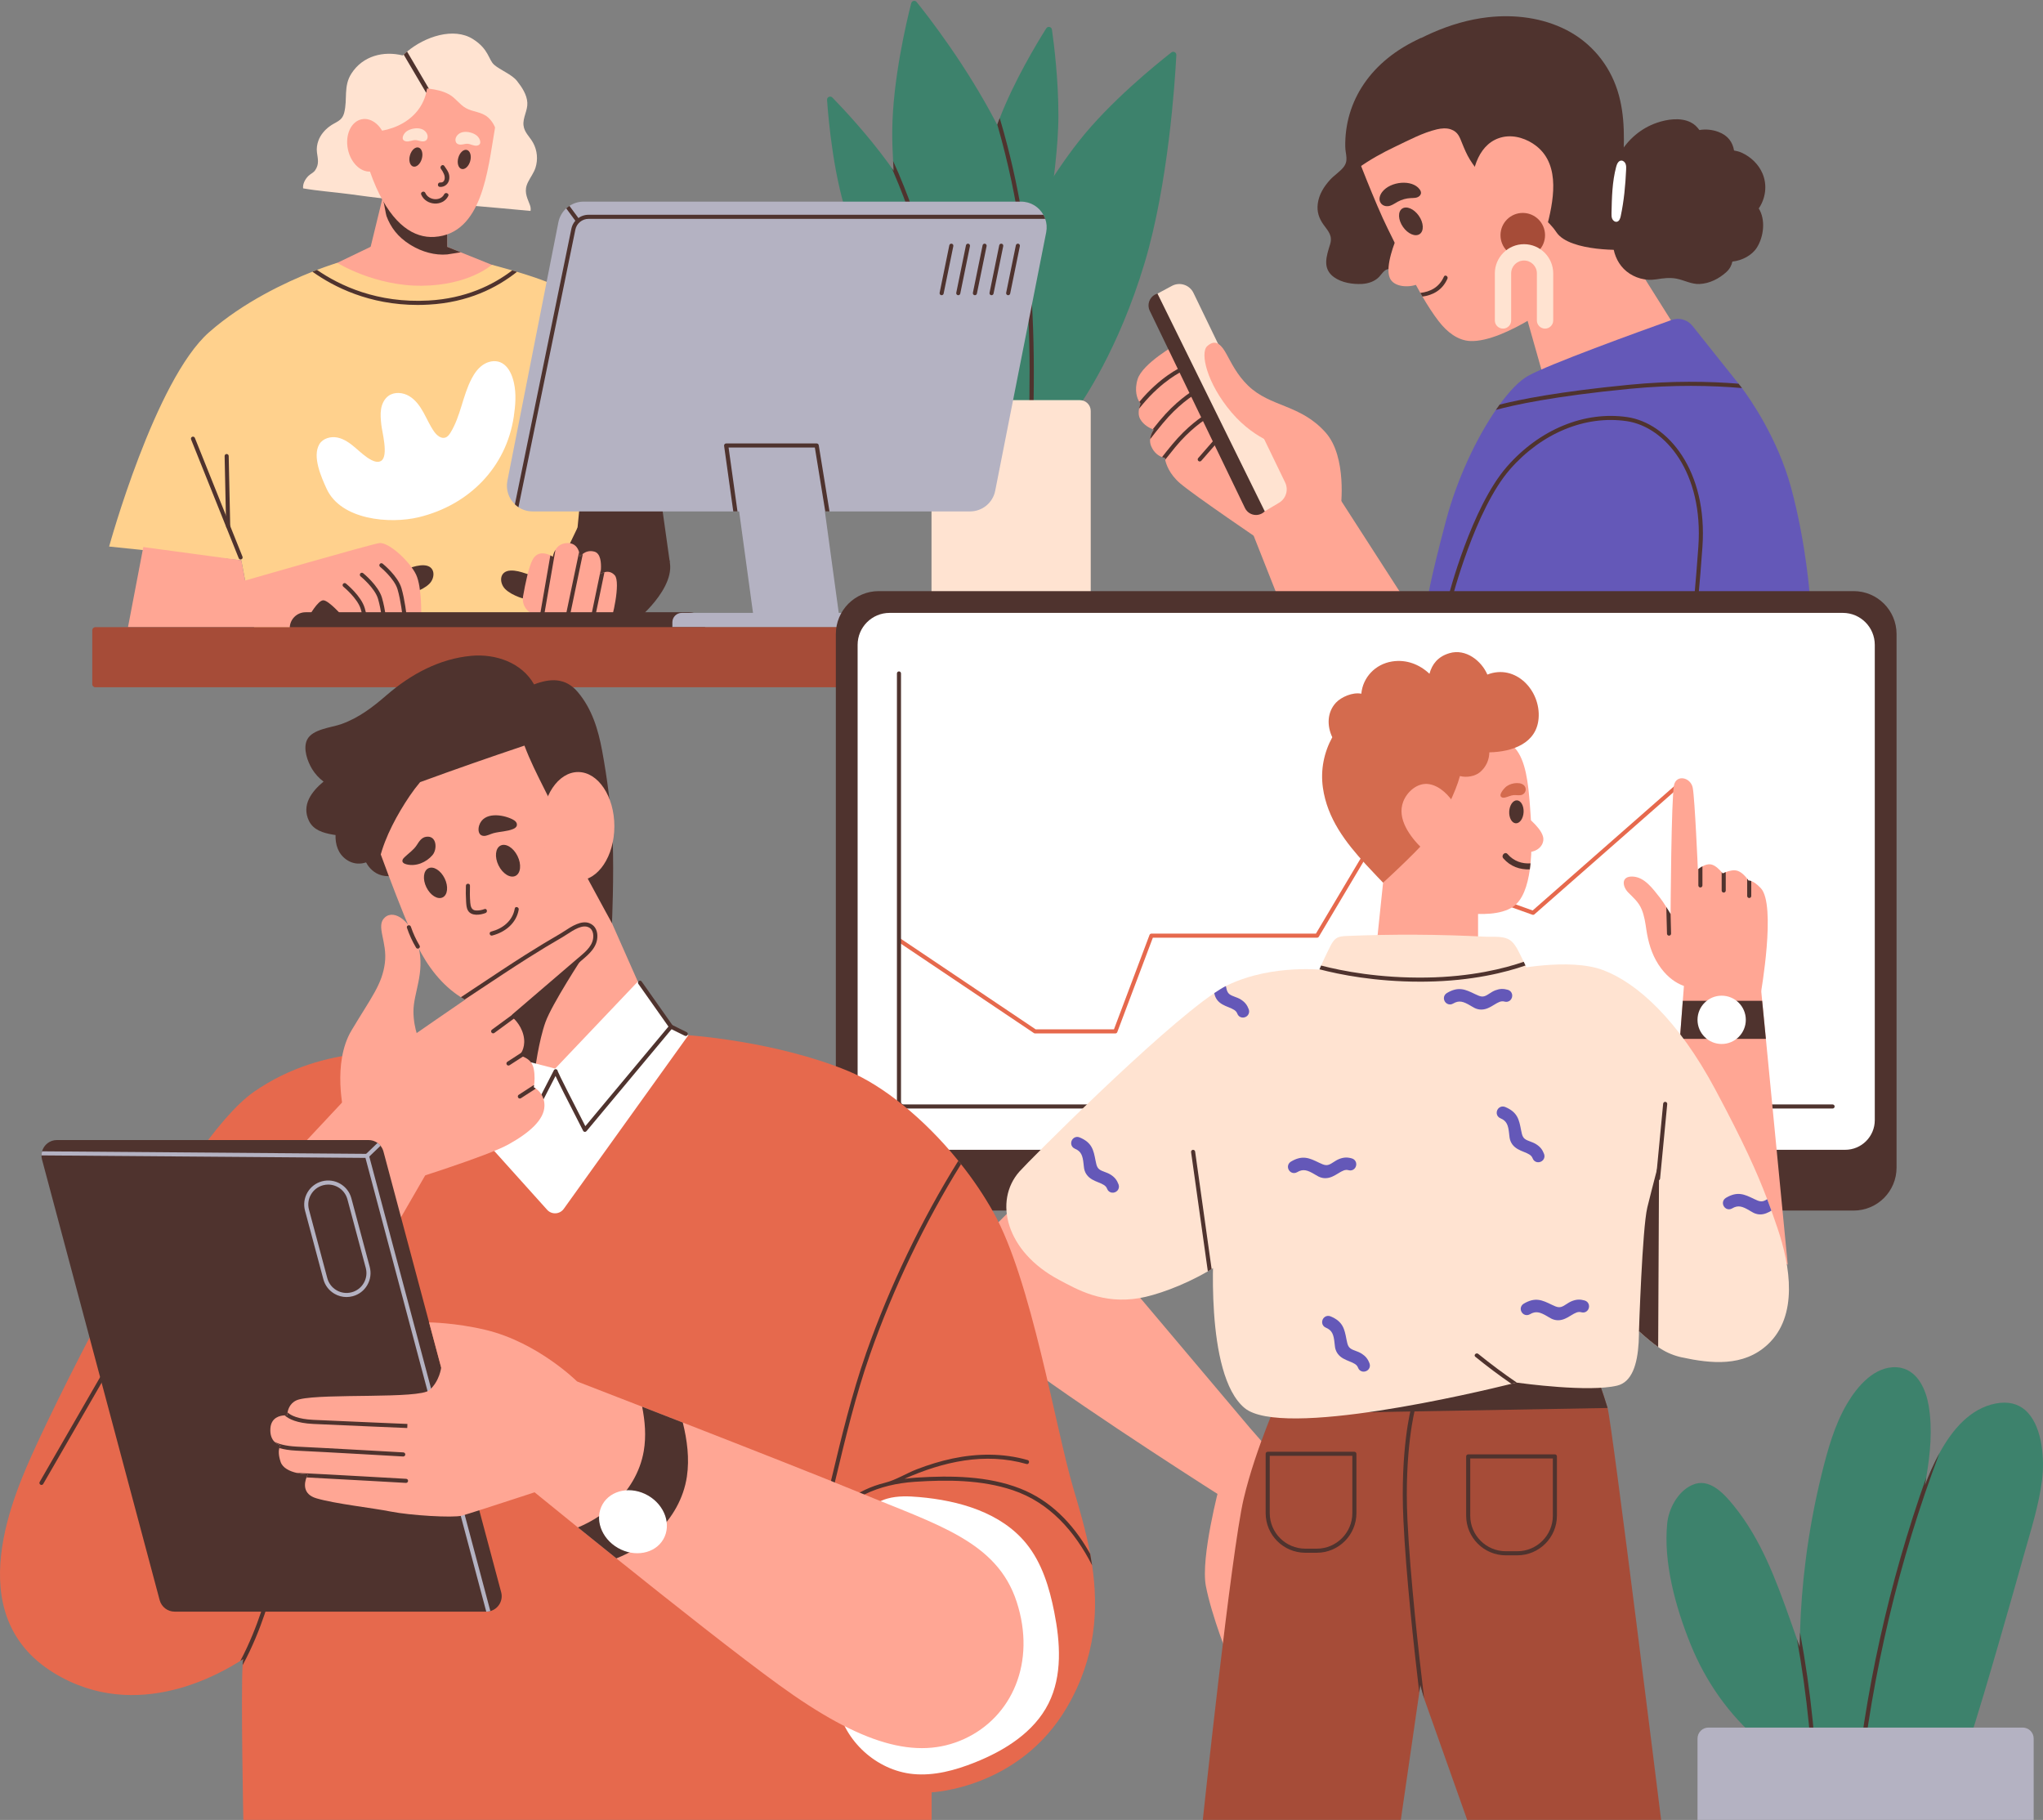 <?xml version="1.0" encoding="UTF-8"?>
<!DOCTYPE svg PUBLIC '-//W3C//DTD SVG 1.0//EN'
          'http://www.w3.org/TR/2001/REC-SVG-20010904/DTD/svg10.dtd'>
<svg height="1480.8" preserveAspectRatio="xMidYMid meet" version="1.0" viewBox="0.0 -0.7 1662.4 1480.8" width="1662.4" xmlns="http://www.w3.org/2000/svg" xmlns:xlink="http://www.w3.org/1999/xlink" zoomAndPan="magnify"
><rect x="0.0" y="-0.7" width="1662.4" height="1480.8" fill="#808080" stroke="none"/><defs
  ><clipPath id="a"
    ><path d="M 1356 1111 L 1662.391 1111 L 1662.391 1474 L 1356 1474 Z M 1356 1111"
    /></clipPath
    ><clipPath id="b"
    ><path d="M 978 1088 L 1352 1088 L 1352 1480.07 L 978 1480.07 Z M 978 1088"
    /></clipPath
    ><clipPath id="c"
    ><path d="M 1381 1404 L 1655 1404 L 1655 1480.07 L 1381 1480.07 Z M 1381 1404"
    /></clipPath
    ><clipPath id="d"
    ><path d="M 0 841 L 892 841 L 892 1480.07 L 0 1480.07 Z M 0 841"
    /></clipPath
  ></defs
  ><g
  ><g clip-path="url(#a)"
    ><path d="M 1650.211 1148.91 C 1649.391 1148.02 1648.539 1147.172 1647.621 1146.391 C 1641.828 1141.551 1634.059 1139.301 1623.77 1141.309 C 1603.289 1145.328 1588.738 1162.328 1578.219 1181.52 C 1578.18 1181.551 1578.148 1181.621 1578.148 1181.648 C 1573.41 1190.34 1569.488 1199.469 1566.262 1208.02 C 1566.672 1205.809 1567.039 1203.59 1567.422 1201.379 C 1570.648 1182.129 1572.629 1162.301 1569.359 1143.012 C 1567.18 1130.141 1560.77 1115.449 1547.211 1112.352 C 1546.148 1112.078 1545.031 1111.91 1543.871 1111.84 C 1543.629 1111.801 1543.391 1111.77 1543.16 1111.77 C 1525.301 1110.852 1511.371 1127.27 1503.16 1141.109 C 1492.66 1158.789 1487.18 1179.031 1482.27 1198.82 C 1476.578 1221.961 1472.219 1245.398 1469.25 1269.012 C 1466.801 1288.371 1465.23 1307.922 1464.691 1327.551 C 1464.551 1331.5 1464.449 1335.449 1464.422 1339.41 C 1463.699 1337.262 1462.949 1335.148 1462.199 1333.039 C 1460.461 1327.988 1458.66 1322.98 1456.891 1317.98 C 1445.34 1285.371 1433.102 1251.98 1411.059 1224.789 C 1404.012 1216.031 1392.691 1203.02 1379.922 1206.52 C 1379.578 1206.629 1379.199 1206.73 1378.828 1206.871 C 1378.078 1207.102 1377.359 1207.41 1376.641 1207.719 C 1364.82 1213.141 1357.77 1227.441 1356.641 1238.59 C 1353.371 1270.68 1363.461 1307 1375.488 1336.852 C 1387.75 1367.352 1406.93 1394.77 1432.051 1415.969 C 1424.621 1426.391 1421.789 1441.621 1432.461 1450.41 C 1440.289 1456.852 1450.852 1461.621 1460.09 1465.781 C 1465.199 1468.059 1470.512 1470.109 1475.969 1471.539 C 1477.09 1471.809 1478.25 1472.082 1479.41 1472.32 C 1481.719 1472.801 1484.078 1473.172 1486.43 1473.41 C 1493.82 1474.16 1501.078 1473.281 1508.16 1471.469 C 1509.391 1471.199 1510.578 1470.859 1511.781 1470.48 C 1512.051 1470.41 1512.289 1470.309 1512.559 1470.238 C 1513.68 1469.898 1514.809 1469.559 1515.898 1469.148 C 1526.02 1465.711 1535.828 1460.77 1545.27 1456.449 C 1549.262 1454.602 1553.211 1452.73 1557.129 1450.789 C 1558.422 1450.141 1559.75 1449.461 1561.039 1448.781 C 1565.68 1446.391 1570.211 1443.84 1574.641 1441.082 C 1580.359 1437.539 1586.391 1433.109 1592.801 1430.109 C 1590.18 1438.32 1587.551 1446.531 1584.93 1454.738 C 1584.141 1457.262 1587.961 1458.219 1588.852 1455.832 C 1592.191 1446.559 1595.391 1437.262 1598.488 1427.891 C 1602.539 1426.73 1606.77 1426.332 1611.129 1427.309 C 1612.391 1427.621 1612.941 1425.711 1611.68 1425.34 C 1607.422 1424.109 1603.43 1424.012 1599.609 1424.621 C 1609.969 1393.172 1619.141 1361.281 1628.34 1329.531 C 1634.641 1307.82 1640.809 1286.078 1646.91 1264.309 C 1652.531 1244.309 1659 1224.281 1661.629 1203.59 C 1663.699 1187.172 1662.07 1161.922 1650.211 1148.91" fill="#3d826c"
    /></g
    ><g
    ><path d="M 1479.41 1472.32 C 1478.25 1472.082 1477.09 1471.809 1475.969 1471.539 C 1475.078 1425.059 1470.48 1378.73 1462.199 1333.039 C 1462.949 1335.148 1463.699 1337.262 1464.422 1339.41 C 1464.449 1335.449 1464.551 1331.5 1464.691 1327.551 C 1473.578 1375.281 1478.488 1423.738 1479.41 1472.32" fill="#4f332e"
    /></g
    ><g
    ><path d="M 1578.148 1181.648 C 1576.039 1187.211 1573.988 1192.762 1571.98 1198.352 C 1540.5 1286.121 1520.262 1377.738 1511.781 1470.48 C 1510.578 1470.859 1509.391 1471.199 1508.16 1471.469 C 1508.27 1470.48 1508.328 1469.461 1508.441 1468.469 C 1516.949 1377.359 1536.852 1287.52 1567.422 1201.379 C 1567.039 1203.59 1566.672 1205.809 1566.262 1208.02 C 1569.488 1199.469 1573.41 1190.34 1578.148 1181.648" fill="#4f332e"
    /></g
    ><g
    ><path d="M 861.234 93.18 C 861.234 105.988 860.074 120.328 858.68 133.281 C 858.609 133.93 858.543 134.578 858.473 135.23 C 858.168 137.711 857.859 140.129 857.59 142.52 C 857.555 142.648 857.555 142.82 857.52 142.961 C 857.453 143.469 857.418 143.98 857.352 144.488 C 855.391 159.621 853.375 171.172 852.988 173.352 C 852.941 173.609 852.859 173.84 852.738 174.07 L 844.574 189.602 L 843.551 191.578 L 840.039 191.988 L 835.645 192.531 L 834.488 192.672 L 831.148 193.078 L 828.934 193.352 L 827.434 193.52 L 791.105 197.98 C 789.41 198.18 788 196.699 788.305 195.02 C 790.215 184.48 796.672 150.699 807.195 113.859 C 808.352 109.77 809.719 105.648 811.215 101.461 C 811.25 101.32 811.316 101.219 811.352 101.051 C 811.387 101.02 811.387 100.949 811.422 100.91 C 811.453 100.852 811.488 100.738 811.523 100.68 C 811.523 100.609 811.555 100.539 811.59 100.469 C 812.031 99.238 812.512 98.02 812.953 96.789 C 813.055 96.59 813.125 96.422 813.191 96.211 C 813.293 95.941 813.395 95.699 813.496 95.43 C 825.309 65.02 843.598 34.648 851.324 22.391 C 852.582 20.391 855.641 21.039 855.973 23.379 C 857.742 35.828 861.234 64.051 861.234 93.18" fill="#3d826c"
    /></g
    ><g
    ><path d="M 766.348 220.52 C 766.473 221.34 766.184 222.18 765.574 222.75 L 753.328 234.211 L 727.949 257.93 C 726.707 259.102 724.691 258.73 723.949 257.199 C 719.27 247.578 704.52 216.48 691.316 180.512 C 678.512 145.621 674.188 98.012 672.98 80.609 C 672.816 78.262 675.672 76.988 677.316 78.68 C 686.098 87.691 705.551 108.41 722.73 131.922 C 723.07 132.43 723.41 132.941 723.785 133.422 C 724.332 134.199 724.91 134.988 725.457 135.77 C 725.457 135.801 725.488 135.801 725.488 135.801 C 726.07 136.621 726.613 137.469 727.195 138.289 C 729.102 141.078 730.977 143.91 732.848 146.84 C 733.805 148.309 734.723 149.77 735.645 151.27 C 749.973 174.371 761.844 198.422 763.383 201.559 C 763.496 201.789 763.566 202.031 763.605 202.289 L 766.348 220.52" fill="#3d826c"
    /></g
    ><g
    ><path d="M 953.125 41.988 C 954.836 40.66 957.312 41.949 957.199 44.109 C 956.074 65.91 950.691 148.762 931.391 213.18 C 910.141 284.129 879.922 327.141 876.824 331.43 C 876.648 331.68 876.523 331.941 876.445 332.238 L 867.129 366.711 C 866.754 368.09 865.316 368.891 863.949 368.48 L 837.379 360.43 C 836.688 360.219 836.125 359.738 835.824 359.09 C 833.141 353.328 819.805 324.82 817.109 321.359 C 816.633 320.75 816.43 317.211 816.465 311.68 C 816.656 284.539 822.234 209.68 822.73 203.059 C 822.754 202.73 822.832 202.449 822.977 202.16 C 823.508 201.078 825.031 198.031 827.434 193.52 C 829.344 189.91 831.828 185.309 834.793 180.102 C 835.613 178.602 836.496 177.031 837.418 175.43 C 838.133 174.172 838.883 172.91 839.633 171.578 C 839.734 171.41 839.836 171.238 839.938 171.07 C 841.402 168.551 842.973 165.922 844.574 163.199 C 848.523 156.621 852.887 149.602 857.59 142.52 C 857.824 142.141 858.066 141.801 858.336 141.43 C 859.289 139.93 860.281 138.43 861.301 136.961 C 861.301 136.961 861.301 136.93 861.336 136.93 C 866.551 129.262 872.07 121.559 877.828 114.27 C 903.023 82.219 940.5 51.852 953.125 41.988" fill="#3d826c"
    /></g
    ><g
    ><path d="M 870.785 315.102 L 844.844 324.98 C 844.172 325.238 843.441 325.199 842.801 324.871 C 837.156 321.969 809.105 307.609 804.91 306.539 C 801.742 305.719 772.508 262.789 753.328 234.211 C 744.812 221.488 738.277 211.641 736.898 209.57 C 736.719 209.289 736.602 209.012 736.535 208.68 C 735.746 204.691 730.25 176.129 727.535 142.578 C 727.465 141.77 727.398 140.91 727.328 140.059 C 727.297 139.48 727.227 138.871 727.195 138.289 C 727.059 136.211 726.887 134.129 726.82 132.02 C 726.785 131.441 726.75 130.898 726.715 130.32 C 726.238 122.141 725.969 113.828 726.035 105.621 C 726.375 64.398 737.629 16.93 741.465 1.91 C 741.98 -0.109 744.574 -0.68 745.883 0.949 C 755.652 13.07 786.238 52.441 810.602 99.281 C 810.875 99.82 811.148 100.371 811.422 100.91 C 813.023 103.98 814.59 107.109 816.09 110.281 C 816.973 112.02 817.789 113.762 818.609 115.5 C 822.117 122.988 825.457 130.629 828.387 138.359 C 829.375 140.91 830.328 143.469 831.25 145.988 C 831.25 146.031 831.281 146.059 831.281 146.09 C 834.758 155.602 837.758 164.969 840.383 174.07 L 840.383 174.102 C 840.926 175.98 841.438 177.809 841.949 179.66 L 841.949 179.691 C 842.902 183.059 843.754 186.328 844.574 189.602 C 856.492 236.801 858.133 273.539 858.289 277.922 C 858.301 278.23 858.363 278.512 858.48 278.789 L 872.223 311.762 C 872.773 313.078 872.121 314.59 870.785 315.102" fill="#3d826c"
    /></g
    ><g
    ><path d="M 841.062 323.98 C 840.652 351.621 839.461 379.281 838.305 406.879 C 838.199 409.059 834.793 409.059 834.895 406.879 C 836.09 378.711 837.246 350.461 837.656 322.25 C 838.066 293.391 837.656 264.531 835.578 235.699 C 834.555 221.43 833.055 207.219 831.148 193.078 C 826.855 162.141 820.383 131.578 811.762 101.559 C 811.691 101.25 811.59 100.98 811.523 100.68 C 811.523 100.609 811.555 100.539 811.59 100.469 C 812.031 99.238 812.512 98.02 812.953 96.789 C 813.055 96.59 813.125 96.422 813.191 96.211 C 813.293 95.941 813.395 95.699 813.496 95.43 C 815.746 102.922 817.824 110.449 819.77 118.051 C 826.105 142.578 831.012 167.531 834.488 192.672 C 836.293 205.82 837.723 219.078 838.746 232.359 C 841.098 262.859 841.539 293.422 841.062 323.98" fill="#4f332e"
    /></g
    ><g
    ><path d="M 878.727 511.754 L 766.781 511.754 C 761.914 511.754 757.969 507.809 757.969 502.941 L 757.969 333.691 C 757.969 328.82 761.914 324.879 766.781 324.879 L 878.727 324.879 C 883.594 324.879 887.535 328.82 887.535 333.691 L 887.535 502.941 C 887.535 507.809 883.594 511.754 878.727 511.754" fill="#ffe3d1"
    /></g
    ><g
    ><path d="M 753.359 218.969 C 747.059 191.891 738.367 165.551 727.328 140.059 C 726.715 138.672 726.102 137.23 725.488 135.801 C 726.07 136.621 726.613 137.469 727.195 138.289 C 727.059 136.211 726.887 134.129 726.82 132.02 C 726.785 131.441 726.75 130.898 726.715 130.32 C 729.887 137.23 732.883 144.219 735.645 151.27 C 744.332 172.941 751.316 195.262 756.633 218.09 C 757.145 220.23 753.84 221.121 753.359 218.969" fill="#4f332e"
    /></g
    ><g
    ><path d="M 545.023 456.73 L 537.977 406.621 L 467.09 400.809 L 467.09 431.121 C 467.09 431.121 489.195 444.828 491.852 444.828 C 494.512 444.828 545.023 456.73 545.023 456.73" fill="#4f332e"
    /></g
    ><g
    ><path d="M 429.605 147.57 C 426.199 154.449 428.445 159.199 431.02 165.641 C 431.852 167.711 431.996 169.441 431.672 170.93 C 402.262 168.18 372.855 165.461 343.379 163.719 C 323.461 162.559 303.977 159.922 284.203 157.238 C 271.672 155.578 259.07 154.711 246.648 152.57 C 246.211 149.059 248.168 145.25 250.848 142.539 C 252.441 140.91 255.086 139.82 256.352 137.969 C 259.938 132.871 258.598 128.59 257.91 123.309 C 257.477 120.051 257.98 116.75 259.105 113.672 C 260.809 109.078 263.992 105.34 267.832 102.379 C 273.266 98.211 278.262 98.172 280.109 90.891 C 282.898 79.738 279.312 69.559 285.902 59.211 C 295.176 44.68 312.125 40.52 327.734 44.43 C 327.988 44.18 328.238 43.961 328.492 43.738 C 329.363 42.871 330.266 42.039 331.246 41.281 C 345.805 29.078 369.16 21.219 384.844 31.102 C 397.773 39.25 397.484 47.91 402.012 51.93 C 407.152 56.449 416.461 59.75 420.73 65.219 C 424.68 70.219 428.809 76.41 429.098 82.961 C 429.426 89.262 425.297 94.988 425.984 101.328 C 426.637 107.16 431.234 110.699 433.844 115.59 C 437.211 121.789 437.863 129.172 435.691 135.91 C 434.277 140.148 431.562 143.621 429.605 147.57" fill="#ffe3d1"
    /></g
    ><g
    ><path d="M 364.047 232.43 L 323.215 241.738 L 293.48 233.398 L 301.586 200.109 L 301.754 199.48 L 311.223 160.641 L 312.848 154.031 L 317.664 134.262 L 355.473 175.719 L 363.812 184.828 L 363.879 200.078 L 363.879 200.141 L 363.91 206.32 L 364.047 232.43" fill="#ffa694"
    /></g
    ><g
    ><path d="M 411.188 219.18 C 411.188 219.18 403.715 256.289 395.938 257.121 C 388.199 257.949 328.961 259.039 322.848 257.949 C 316.77 256.852 287.434 239.41 287.434 239.41 L 261.953 219.18 L 301.586 200.109 L 304.543 198.68 L 307.898 197.051 L 333.281 198.078 L 334.645 198.148 L 361.52 199.238 L 361.688 199.238 L 363.879 200.141 L 371.652 203.262 L 373.547 204.031 L 374.91 204.59 L 411.188 219.18" fill="#ffa694"
    /></g
    ><g
    ><path d="M 374.91 204.59 L 363.91 206.32 C 353.977 207.219 343.383 204.23 334.574 198.879 C 334.145 198.609 333.715 198.352 333.281 198.078 C 328.695 195.191 324.645 191.641 321.555 187.75 C 318.496 183.93 316.137 179.609 314.477 175.059 C 314.012 173.762 312.781 166.121 311.887 162.5 C 313.645 161.602 315.242 160.512 316.57 158.98 C 329.625 164.461 342.582 169.941 355.473 175.719 L 363.812 184.828 L 363.879 200.078 L 363.879 200.141 L 371.652 203.262 L 373.547 204.031 L 374.91 204.59" fill="#4f332e"
    /></g
    ><g
    ><path d="M 402.551 104.781 C 403.023 102.051 403.441 99.449 403.82 97.031 C 406.203 81.73 389.957 59.891 379.375 57.648 C 346.461 50.672 301.941 50.191 294.965 83.109 C 293.566 89.711 293.34 96.281 294.062 102.629 C 293.395 115.289 298.992 135.738 306.039 151.621 C 319.848 182.73 337.203 193.102 353.469 192.07 C 392.504 189.609 396.883 137.469 402.551 104.781" fill="#ffa694"
    /></g
    ><g
    ><path d="M 406.824 104.512 C 407.152 104.219 407.332 103.789 407.297 103.211 C 406.281 88.578 405.777 69.602 395.273 58.27 C 384.047 46.102 370.43 41.211 353.879 42.91 C 347.398 43.602 340.988 45.121 334.793 47.289 C 333.637 47.691 332.477 48.121 331.316 48.559 C 322.227 52.07 313.574 56.781 305.496 61.891 C 300.102 65.328 294.598 68.328 292.133 74.531 C 288.91 82.711 288.586 93.07 287.895 101.828 C 287.859 101.789 287.824 101.789 287.785 101.789 C 285.508 101.328 284.562 104.801 286.848 105.309 C 311.762 110.559 340.551 100.309 346.816 74.852 C 347.109 73.691 347.359 72.5 347.543 71.27 C 348.012 71.301 348.52 71.371 348.992 71.449 C 354.785 72.141 360.543 73.371 365.578 76.191 C 370.793 79.121 373.941 84.379 379.121 87.27 C 384.914 90.5 391.723 90.172 396.977 94.699 C 404.473 101.219 405.703 112.039 406.754 121.281 C 407.043 123.559 410.664 123.602 410.375 121.281 C 409.688 115.16 408.672 109.512 406.824 104.512" fill="#ffe3d1"
    /></g
    ><g
    ><path d="M 314.25 114.309 C 316.66 126 311.637 136.922 303.027 138.691 C 294.422 140.469 285.488 132.422 283.078 120.73 C 280.668 109.031 285.695 98.109 294.301 96.34 C 302.91 94.559 311.84 102.609 314.25 114.309" fill="#ffa694"
    /></g
    ><g
    ><path d="M 343.246 128.441 C 342.051 132.711 338.914 135.559 336.238 134.809 C 333.566 134.059 332.367 129.988 333.566 125.719 C 334.762 121.449 337.898 118.602 340.574 119.352 C 343.246 120.102 344.445 124.172 343.246 128.441" fill="#4f332e"
    /></g
    ><g
    ><path d="M 382.605 130.398 C 381.406 134.672 378.27 137.52 375.594 136.77 C 372.922 136.02 371.723 131.949 372.922 127.68 C 374.117 123.41 377.258 120.559 379.93 121.309 C 382.605 122.059 383.801 126.129 382.605 130.398" fill="#4f332e"
    /></g
    ><g
    ><path d="M 361.539 134.32 C 360.234 132.398 357.473 134.738 358.77 136.66 C 360.227 138.809 360.098 138.449 361.199 140.82 C 362.426 143.469 362.277 148.059 358.273 147.781 C 355.949 147.621 355.594 151.219 357.922 151.379 C 361.898 151.66 365.16 148.781 365.582 144.801 C 366.039 140.441 364.125 138.148 361.539 134.32" fill="#4f332e"
    /></g
    ><g
    ><path d="M 361.418 157.391 C 358.344 163.441 348.656 162.23 346.113 156.301 C 345.195 154.16 341.84 155.531 342.762 157.68 C 346.602 166.621 360.262 167.641 364.742 158.82 C 365.805 156.738 362.469 155.32 361.418 157.391" fill="#4f332e"
    /></g
    ><g
    ><path d="M 346.566 106.762 C 345.656 105.629 344.391 104.77 343.023 104.281 C 340.781 103.469 338.301 103.551 335.969 104.039 C 334.016 104.461 332.09 105.18 330.523 106.422 C 328.176 108.281 325.695 113.09 330.059 114.25 C 331.359 114.59 332.738 114.34 334.039 114.012 C 335.344 113.68 336.652 113.27 337.996 113.289 C 339.488 113.309 340.914 113.879 342.375 114.18 C 343.836 114.48 345.496 114.488 346.66 113.559 C 347.906 112.559 348.223 110.73 347.824 109.191 C 347.594 108.289 347.152 107.469 346.566 106.762" fill="#ffe3d1"
    /></g
    ><g
    ><path d="M 370.855 111.539 C 370.355 113.051 370.551 114.898 371.727 115.969 C 372.828 116.98 374.484 117.078 375.961 116.879 C 377.438 116.672 378.898 116.211 380.391 116.281 C 381.73 116.352 383.012 116.852 384.289 117.262 C 385.566 117.68 386.926 118.02 388.246 117.762 C 392.676 116.891 390.523 111.93 388.301 109.922 C 386.82 108.578 384.949 107.73 383.027 107.191 C 380.734 106.539 378.266 106.301 375.973 106.961 C 374.574 107.359 373.258 108.129 372.27 109.191 C 371.641 109.871 371.148 110.66 370.855 111.539" fill="#ffe3d1"
    /></g
    ><g
    ><path d="M 348.992 71.449 C 348.52 71.371 348.012 71.301 347.543 71.27 C 347.359 72.5 347.109 73.691 346.816 74.852 C 341.641 66.09 336.496 57.32 331.316 48.559 C 330.375 46.969 329.434 45.34 328.492 43.738 C 329.363 42.871 330.266 42.039 331.246 41.281 C 332.441 43.27 333.598 45.301 334.793 47.289 C 339.539 55.328 344.246 63.41 348.992 71.449" fill="#4f332e"
    /></g
    ><g
    ><path d="M 531.887 373 L 472.516 402.039 L 461.289 518.316 L 208.398 518.316 L 196.336 455.191 L 88.793 444 C 88.793 444 126.137 308.211 170.191 269.578 C 198.195 244.961 232.816 228.852 254.242 220.371 C 255.539 219.84 256.77 219.379 257.93 218.91 C 268.066 215.059 274.441 213.16 274.441 213.16 C 274.441 213.16 304.844 232.199 343.414 231.801 C 381.953 231.371 400.156 214.762 400.156 214.762 C 400.156 214.762 407.27 216.52 416.805 219.309 C 418.066 219.68 419.359 220.039 420.691 220.469 C 436.504 225.191 456.77 232.172 463.781 238.449 C 475.84 249.211 531.887 373 531.887 373" fill="#ffd18d"
    /></g
    ><g
    ><path d="M 461.289 446.621 L 469.938 428.621 C 469.938 428.621 513.613 421.84 537.699 444 C 561.785 466.148 521.504 500.75 521.504 500.75 C 521.504 500.75 477.715 502.086 474.277 501.902 C 470.84 501.719 461.289 446.621 461.289 446.621" fill="#4f332e"
    /></g
    ><g
    ><path d="M 437.617 469.879 C 437.461 468.828 428.906 466.309 427.688 465.898 C 423.875 464.609 419.594 463.328 415.422 463.539 C 405.953 464.02 406.188 473.75 411.098 478.602 C 414.062 481.531 418.172 483.562 422.25 485.152 C 440.91 492.438 437.621 469.93 437.617 469.879" fill="#4f332e"
    /></g
    ><g
    ><path d="M 322.852 465.59 C 323.004 464.531 331.562 462.02 332.777 461.609 C 336.594 460.309 340.875 459.031 345.047 459.25 C 354.516 459.73 354.281 469.461 349.367 474.309 C 346.402 477.238 342.297 479.27 338.215 480.863 C 319.555 488.145 322.844 465.641 322.852 465.59" fill="#4f332e"
    /></g
    ><g
    ><path d="M 496.77 503.797 C 496.504 503.531 491.422 503.098 484.012 502.566 C 482.949 502.5 481.82 502.402 480.656 502.336 C 475.539 501.969 469.594 501.605 463.547 501.238 C 462.418 501.172 461.32 501.105 460.191 501.039 C 454.18 500.676 448.133 500.309 442.75 500.008 C 441.586 499.941 440.488 499.875 439.395 499.809 C 438.801 499.777 438.219 499.742 437.645 499.711 C 429.902 499.27 424.285 492.188 425.617 484.547 C 427.449 474.02 430.238 460.602 433.348 454.789 C 437.367 447.281 444.379 449.48 447.832 451.172 C 449.062 451.77 449.859 452.328 449.859 452.328 C 449.859 452.328 450.227 449.48 451.984 446.621 C 453.613 443.93 456.504 441.309 461.52 441.172 C 467.801 440.969 470.258 445.191 471.188 448.512 L 471.188 448.551 C 471.785 450.641 471.785 452.328 471.785 452.328 C 471.785 452.328 472.648 451.109 474.277 449.91 C 476.34 448.379 479.559 446.949 483.781 448.18 C 488.797 449.68 489.227 457.32 488.996 462.199 L 488.996 462.27 C 488.863 464.691 488.562 466.422 488.562 466.422 C 488.562 466.422 489.895 465.43 491.852 464.891 C 494.18 464.23 497.402 464.23 500.227 467.379 C 505.344 473.129 497.801 504.762 496.77 503.797" fill="#ffa694"
    /></g
    ><g
    ><path d="M 308.465 441.23 C 316.355 439.98 333.797 456.66 338.57 466.84 C 343.348 477.012 342.723 499.438 342.723 499.438 L 286.246 499.438 L 242.02 509.609 L 104.145 509.609 L 116.602 444.41 L 196.336 455.211 L 199.473 471.648 C 199.473 471.648 300.574 442.469 308.465 441.23" fill="#ffa694"
    /></g
    ><g
    ><path d="M 329.223 502.414 C 328.387 502.414 327.668 501.781 327.574 500.926 C 327.562 500.801 326.176 487.949 323.48 478.789 C 320.891 469.98 309.406 460.609 309.285 460.512 C 308.574 459.941 308.465 458.891 309.039 458.18 C 309.613 457.469 310.664 457.359 311.379 457.93 C 311.883 458.34 323.785 468.059 326.668 477.859 C 329.445 487.305 330.82 500.039 330.879 500.578 C 330.977 501.488 330.316 502.305 329.402 502.402 C 329.344 502.41 329.281 502.414 329.223 502.414" fill="#4f332e"
    /></g
    ><g
    ><path d="M 313.348 510.164 C 312.512 510.164 311.793 509.531 311.699 508.68 C 311.688 508.551 310.301 495.703 307.605 486.547 C 305.02 477.75 293.527 468.359 293.414 468.27 C 292.699 467.691 292.59 466.641 293.164 465.93 C 293.742 465.219 294.785 465.109 295.504 465.68 C 296.008 466.09 307.91 475.809 310.793 485.609 C 313.57 495.059 314.945 507.789 315.004 508.328 C 315.102 509.238 314.441 510.059 313.527 510.152 C 313.469 510.16 313.41 510.164 313.348 510.164" fill="#4f332e"
    /></g
    ><g
    ><path d="M 299.32 518.574 C 298.484 518.574 297.762 517.941 297.672 517.09 C 297.66 516.961 296.273 504.113 293.578 494.957 C 290.988 486.16 279.496 476.77 279.383 476.68 C 278.672 476.102 278.559 475.051 279.137 474.34 C 279.715 473.629 280.758 473.52 281.473 474.09 C 281.98 474.5 293.883 484.223 296.766 494.02 C 299.547 503.469 300.922 516.203 300.977 516.738 C 301.074 517.648 300.41 518.469 299.5 518.566 C 299.441 518.57 299.379 518.574 299.32 518.574" fill="#4f332e"
    /></g
    ><g
    ><path d="M 573.797 517.258 L 235.754 517.258 L 235.754 510.414 C 235.754 503.262 241.555 497.465 248.707 497.465 L 560.844 497.465 C 567.996 497.465 573.797 503.262 573.797 510.414 L 573.797 517.258" fill="#4f332e"
    /></g
    ><g
    ><path d="M 697.852 509.609 L 547.113 509.609 L 547.113 505.59 C 547.113 501.391 550.52 497.984 554.723 497.984 L 697.852 497.984 L 697.852 509.609" fill="#b4b2c2"
    /></g
    ><g
    ><path d="M 851.301 188.25 L 809.805 398.609 C 807.879 408.379 799.309 415.422 789.344 415.422 L 433.359 415.422 C 429.074 415.422 425.152 414.16 421.863 412 C 420.836 411.309 419.871 410.539 418.973 409.641 C 414.023 404.988 411.434 397.922 412.859 390.539 L 454.355 180.172 C 455.254 175.66 457.547 171.738 460.734 168.84 C 461.566 168.078 462.43 167.379 463.359 166.82 C 466.684 164.629 470.637 163.359 474.82 163.359 L 830.836 163.359 C 838.742 163.359 845.488 167.75 849.008 174.059 C 849.641 175.09 850.141 176.219 850.504 177.379 C 851.699 180.738 852.031 184.461 851.301 188.25" fill="#b4b2c2"
    /></g
    ><g
    ><path d="M 683.324 504.074 L 613.559 504.074 L 594.309 363.211 L 664.078 363.211 L 683.324 504.074" fill="#b4b2c2"
    /></g
    ><g
    ><path d="M 674.977 415.422 L 671.52 415.422 L 663.051 363.43 L 592.852 363.43 L 600.094 415.422 L 596.672 415.422 L 589.195 362 C 589.129 361.5 589.297 361.039 589.629 360.672 C 589.926 360.309 590.391 360.109 590.891 360.109 L 664.512 360.109 C 665.344 360.109 666.074 360.711 666.203 361.5 L 674.977 415.422" fill="#4f332e"
    /></g
    ><g
    ><path d="M 850.504 177.379 L 478.875 177.379 C 473.727 177.379 469.207 181.07 468.176 186.121 L 421.863 412 C 420.836 411.309 419.871 410.539 418.973 409.641 L 464.922 185.461 C 466.285 178.84 472.133 174.059 478.875 174.059 L 849.008 174.059 C 849.641 175.09 850.141 176.219 850.504 177.379" fill="#4f332e"
    /></g
    ><g
    ><path d="M 820.359 239.5 C 820.246 239.5 820.133 239.488 820.023 239.469 C 819.121 239.289 818.543 238.41 818.727 237.512 L 826.617 198.891 C 826.801 197.988 827.699 197.41 828.574 197.59 C 829.477 197.781 830.055 198.66 829.875 199.551 L 821.984 238.18 C 821.82 238.961 821.129 239.5 820.359 239.5" fill="#4f332e"
    /></g
    ><g
    ><path d="M 806.824 239.5 C 806.711 239.5 806.598 239.488 806.488 239.469 C 805.586 239.289 805.008 238.41 805.191 237.512 L 813.082 198.891 C 813.266 197.988 814.152 197.41 815.039 197.59 C 815.941 197.781 816.52 198.66 816.34 199.551 L 808.449 238.18 C 808.285 238.961 807.594 239.5 806.824 239.5" fill="#4f332e"
    /></g
    ><g
    ><path d="M 793.281 239.5 C 793.172 239.5 793.059 239.488 792.949 239.469 C 792.047 239.289 791.469 238.41 791.652 237.512 L 799.543 198.891 C 799.727 197.988 800.617 197.41 801.504 197.59 C 802.402 197.781 802.98 198.66 802.801 199.551 L 794.91 238.18 C 794.746 238.961 794.055 239.5 793.281 239.5" fill="#4f332e"
    /></g
    ><g
    ><path d="M 779.746 239.5 C 779.637 239.5 779.523 239.488 779.414 239.469 C 778.512 239.289 777.934 238.41 778.117 237.512 L 786.008 198.891 C 786.191 197.988 787.078 197.41 787.965 197.59 C 788.867 197.781 789.445 198.66 789.262 199.551 L 781.371 238.18 C 781.211 238.961 780.52 239.5 779.746 239.5" fill="#4f332e"
    /></g
    ><g
    ><path d="M 766.211 239.5 C 766.102 239.5 765.988 239.488 765.879 239.469 C 764.977 239.289 764.398 238.41 764.578 237.512 L 772.469 198.891 C 772.656 197.988 773.547 197.41 774.43 197.59 C 775.332 197.781 775.91 198.66 775.727 199.551 L 767.84 238.18 C 767.676 238.961 766.984 239.5 766.211 239.5" fill="#4f332e"
    /></g
    ><g
    ><path d="M 470.969 179.941 C 470.703 180.141 470.402 180.238 470.105 180.238 C 469.539 180.27 469.008 180.039 468.641 179.578 L 460.734 168.84 C 461.566 168.078 462.43 167.379 463.359 166.82 L 471.336 177.621 C 471.863 178.352 471.699 179.379 470.969 179.941" fill="#4f332e"
    /></g
    ><g
    ><path d="M 824.402 558.5 L 77.582 558.5 C 76.195 558.5 75.074 557.375 75.074 555.988 L 75.074 512.117 C 75.074 510.734 76.195 509.609 77.582 509.609 L 824.402 509.609 L 824.402 558.5" fill="#a64c38"
    /></g
    ><g
    ><path d="M 278.84 500.75 C 278.84 500.75 267.488 487.738 263.059 487.738 C 258.629 487.738 251.43 500.75 251.43 500.75 L 278.84 500.75" fill="#4f332e"
    /></g
    ><g
    ><path d="M 491.852 464.891 L 484.012 502.566 L 483.414 505.391 C 483.246 506.156 482.551 506.688 481.785 506.688 C 481.652 506.688 481.555 506.688 481.422 506.652 C 480.523 506.488 479.961 505.59 480.156 504.695 L 480.656 502.336 L 488.996 462.27 C 488.863 464.691 488.562 466.422 488.562 466.422 C 488.562 466.422 489.895 465.43 491.852 464.891" fill="#4f332e"
    /></g
    ><g
    ><path d="M 474.277 449.91 L 463.547 501.238 L 463.184 503 C 463.016 503.766 462.352 504.297 461.555 504.297 C 461.453 504.297 461.355 504.297 461.223 504.262 C 460.324 504.098 459.762 503.199 459.926 502.301 L 460.191 501.039 L 471.188 448.551 C 471.785 450.641 471.785 452.328 471.785 452.328 C 471.785 452.328 472.648 451.109 474.277 449.91" fill="#4f332e"
    /></g
    ><g
    ><path d="M 451.984 446.621 L 442.75 500.008 L 442.086 503.93 C 441.953 504.727 441.223 505.324 440.457 505.324 C 440.359 505.324 440.258 505.293 440.156 505.293 C 439.262 505.125 438.664 504.262 438.797 503.363 L 439.395 499.809 L 447.832 451.172 C 449.062 451.77 449.859 452.328 449.859 452.328 C 449.859 452.328 450.227 449.48 451.984 446.621" fill="#4f332e"
    /></g
    ><g
    ><path d="M 195.781 454.52 C 195.121 454.52 194.5 454.121 194.242 453.469 L 155.484 356.852 C 155.141 356 155.555 355.031 156.406 354.691 C 157.258 354.352 158.223 354.762 158.566 355.609 L 197.324 452.238 C 197.664 453.09 197.254 454.059 196.402 454.398 C 196.195 454.48 195.988 454.52 195.781 454.52" fill="#4f332e"
    /></g
    ><g
    ><path d="M 185.668 429.309 C 184.766 429.309 184.027 428.59 184.008 427.68 L 182.773 370.391 C 182.754 369.469 183.48 368.711 184.398 368.691 C 185.34 368.75 186.074 369.398 186.094 370.32 L 187.328 427.609 C 187.352 428.531 186.621 429.289 185.703 429.309 C 185.691 429.309 185.684 429.309 185.668 429.309" fill="#4f332e"
    /></g
    ><g
    ><path d="M 420.691 220.469 C 404.312 233.5 380.855 245.391 348.961 247.148 C 345.871 247.32 342.848 247.422 339.891 247.422 C 300.523 247.422 271.688 232.828 254.242 220.371 C 255.539 219.84 256.77 219.379 257.93 218.91 C 276.469 231.699 307.035 246.16 348.762 243.828 C 378.664 242.172 400.957 231.398 416.805 219.309 C 418.066 219.68 419.359 220.039 420.691 220.469" fill="#4f332e"
    /></g
    ><g
    ><path d="M 418.172 310.711 C 417.812 309.109 417.367 307.539 416.824 305.988 C 415.059 300.949 411.922 295.961 406.949 294.012 C 402.359 292.211 396.98 293.422 392.922 296.211 C 388.859 299 385.953 303.18 383.684 307.559 C 376.469 321.43 374.828 337.828 366.668 351.18 C 365.621 352.891 364.348 354.641 362.453 355.309 C 358.914 356.559 355.363 353.488 353.207 350.422 C 349.793 345.559 347.441 340.039 344.555 334.852 C 341.664 329.648 338.07 324.621 332.961 321.578 C 327.855 318.539 320.949 317.93 316.121 321.391 C 312.672 323.871 310.742 328.031 310.07 332.219 C 309.398 336.41 309.84 340.691 310.277 344.91 C 310.883 350.691 316.281 370.191 310.215 374.238 C 307.922 375.781 304.809 374.93 302.352 373.68 C 297.371 371.129 293.297 367.16 289.043 363.531 C 284.789 359.898 280.094 356.461 274.613 355.32 C 269.137 354.191 262.715 355.941 259.859 360.75 C 253.934 370.75 261.465 387.578 265.73 396.922 C 277.359 422.398 317.105 425.871 340.906 420.102 C 381.445 410.262 411.863 379.75 418.07 338.309 C 419.441 329.16 420.184 319.66 418.172 310.711" fill="#fff"
    /></g
    ><g
    ><path d="M 1037.699 446.891 L 1029.398 441.5 C 1029.398 441.5 971.953 402.602 960.324 392.629 C 951.289 384.891 948.797 376.691 948.102 373.359 C 947.902 372.398 947.867 371.871 947.867 371.871 C 947.867 371.871 946.938 371.77 945.543 371.238 C 943.02 370.27 938.996 367.922 936.641 362.172 C 935.875 360.281 935.711 358.379 935.875 356.691 C 936.273 352.23 938.863 348.879 938.863 348.879 C 938.863 348.879 938.531 348.781 938 348.578 C 935.941 347.781 930.656 345.359 927.801 340.309 C 926.273 337.578 926.371 334.328 926.871 331.801 C 927.305 329.441 928.066 327.719 928.066 327.719 C 928.066 327.719 927.637 327.219 927.07 326.289 C 925.441 323.629 922.754 317.281 925.707 307.781 C 929.73 294.93 957.137 279.539 957.137 279.539 L 974.246 315.059 L 975.676 318.051 L 983.715 334.762 L 985.176 337.781 L 1037.699 446.891" fill="#ffa694"
    /></g
    ><g
    ><path d="M 1090.969 412.43 C 1090.969 412.43 1096.398 371.18 1078.68 351.25 C 1058.102 328.102 1033.828 330.762 1015.551 313.039 C 997.281 295.32 997.465 273.73 984.547 279.539 C 973.648 284.449 978.809 300.012 983.855 316.359 C 988.902 332.711 1015.551 390.012 1015.551 393.328 C 1015.551 396.648 1036.719 415.441 1036.719 415.441 L 1090.969 412.43" fill="#ffa694"
    /></g
    ><g
    ><path d="M 1046.012 500.75 L 1018.879 432.09 L 1015.551 396.648 L 1053.762 390.012 L 1090.859 406.07 L 1159.352 512.379 L 1047.121 516.809 L 1046.012 500.75" fill="#ffa694"
    /></g
    ><g
    ><path d="M 1176.512 152.379 C 1171.969 141.84 1166.922 131.449 1163.68 120.41 C 1159.852 107.371 1161.441 95.289 1160.711 82.031 C 1160.289 74.379 1158.301 67.109 1152.84 61.52 C 1149.289 57.879 1143.762 55.031 1142.238 49.852 C 1141.539 47.48 1158.879 29.039 1156.262 30.219 C 1115.219 48.648 1094.039 81.871 1094.641 118.672 C 1094.738 124.93 1097.648 129.988 1093.02 135.578 C 1089.961 139.281 1085.512 142.039 1082.25 145.641 C 1077.27 151.121 1073.23 157.551 1072.281 165.02 C 1071.441 171.531 1073.211 176.898 1076.969 182.121 C 1080.809 187.441 1084.5 190.988 1082.289 198.172 C 1079.352 207.691 1075.77 217.801 1085.461 224.809 C 1091.73 229.34 1100.699 230.738 1108.281 230.328 C 1113.391 230.051 1118.609 228.309 1122.16 224.621 C 1124.211 222.488 1126.23 218.828 1129.43 218.262 C 1133.379 217.559 1134.309 220.609 1137.43 222.129 C 1140.801 223.781 1143.77 225.289 1147.551 225.84 C 1163.828 228.23 1174.219 215.781 1180.961 202.672 C 1189.859 185.371 1183.719 169.078 1176.512 152.379" fill="#4f332e"
    /></g
    ><g
    ><path d="M 1236.602 237.738 L 1265.672 340.309 L 1383.609 297.961 L 1298.469 162.57 L 1280.699 166.488 L 1220.961 149.422 L 1236.602 237.738" fill="#ffa694"
    /></g
    ><g
    ><path d="M 1273.141 240.23 C 1273.141 240.23 1224.93 277.969 1196.301 276.781 C 1186.359 276.309 1177.629 269.73 1170.578 260.559 C 1166.16 254.809 1161.738 248 1157.461 240.629 C 1156.891 239.629 1156.328 238.629 1155.73 237.641 C 1145.801 220.059 1136.559 200 1129.051 185.012 C 1119.32 165.539 1102.48 121.461 1102.48 121.461 L 1188.852 68.301 L 1212.211 146.34 L 1273.141 240.23" fill="#ffa694"
    /></g
    ><g
    ><path d="M 1130.922 225.559 C 1134.18 232.969 1146.34 233.48 1153.16 230.672 C 1155.289 234.02 1160.602 230.75 1158.91 226.98 C 1160.191 224.719 1158.488 221.672 1156.148 221.641 C 1152.922 215.461 1149.551 209.359 1145.93 203.398 C 1146.449 200.41 1135.969 194.148 1135.969 194.148 C 1135.969 194.148 1126.641 215.801 1130.922 225.559" fill="#ffa694"
    /></g
    ><g
    ><path d="M 1154.531 174.91 C 1158.5 180.609 1158.809 187.25 1155.238 189.73 C 1151.672 192.219 1145.559 189.602 1141.602 183.898 C 1137.629 178.199 1137.32 171.559 1140.891 169.078 C 1144.461 166.602 1150.57 169.211 1154.531 174.91" fill="#4f332e"
    /></g
    ><g
    ><path d="M 1155.102 153.281 C 1148.961 145.078 1131.328 146.809 1124.68 155.512 C 1122.641 158.172 1121.469 161.961 1123.77 164.852 C 1125.551 167.059 1128.621 167.551 1131.219 166.68 C 1133.441 165.93 1135.359 164.512 1137.43 163.391 C 1140.641 161.648 1144.262 160.648 1147.91 160.48 C 1150.379 160.359 1153.141 160.578 1155.078 158.738 C 1155.699 158.141 1156.16 157.34 1156.25 156.48 C 1156.371 155.289 1155.789 154.211 1155.102 153.281" fill="#4f332e"
    /></g
    ><g
    ><path d="M 1177.789 226.078 C 1173.672 235.379 1166.059 239.398 1157.461 240.629 C 1156.891 239.629 1156.328 238.629 1155.73 237.641 C 1163.84 236.68 1171.051 233.121 1174.93 224.379 C 1175.801 222.461 1178.66 224.148 1177.789 226.078" fill="#4f332e"
    /></g
    ><g
    ><path d="M 1323.441 202.27 C 1311.809 160.48 1329.441 114.359 1316.121 72.852 C 1309.301 51.602 1294.66 34.031 1274.801 23.789 C 1255.27 13.719 1232.531 10.898 1210.852 13.32 C 1195.141 15.07 1179.828 19.641 1165.391 26 C 1153.32 31.309 1141.441 37.762 1132.629 47.801 C 1129.551 51.301 1126.891 55.141 1124.5 59.141 C 1111.23 81.41 1098.262 106.172 1103.102 132.879 C 1103.141 133.059 1103.219 133.199 1103.289 133.34 C 1101.91 134.648 1103.469 137.219 1105.141 136.031 C 1114.648 129.25 1124.789 123.602 1135.34 118.609 C 1146.07 113.531 1157.621 107.27 1169.199 104.539 C 1172.828 103.691 1176.941 103.301 1180.559 104.559 C 1186.52 106.629 1187.719 110.941 1189.84 116.129 C 1191.66 120.59 1193.449 124.898 1195.988 129.039 C 1201.762 138.41 1209.5 146.391 1217.25 154.121 C 1232.941 169.738 1252.289 167.23 1266.5 188.32 C 1277.469 204.609 1323.59 202.809 1323.441 202.27" fill="#4f332e"
    /></g
    ><g
    ><path d="M 1197.449 154.512 C 1197.262 137.078 1203.57 114.84 1223.039 110.762 C 1232.469 108.789 1242.781 112.301 1250.211 118.18 C 1270.371 134.09 1263.828 164.051 1258.32 185.25 C 1258.051 186.281 1257.781 187.328 1257.199 188.219 C 1256.609 189.129 1255.75 189.809 1254.898 190.48 C 1251.078 193.488 1247.262 196.488 1243.449 199.52 C 1243.449 199.52 1197.719 179.641 1197.449 154.512" fill="#ffa694"
    /></g
    ><g
    ><path d="M 1434.262 140.699 C 1431.078 133.012 1424.68 126.922 1417.148 123.512 C 1415.23 122.641 1413.148 122.129 1411.012 121.762 C 1409.879 115.16 1406.238 109.551 1398.148 106.57 C 1393.09 104.711 1387.789 104.27 1382.801 105.109 C 1380.949 102.559 1378.77 100.309 1375.578 98.75 C 1367.32 94.719 1356.629 96.309 1348.262 99.172 C 1335.262 103.621 1324.621 112.781 1317.922 124.461 C 1313.512 128.289 1310.641 133.57 1309.621 139.578 C 1307.789 150.281 1313.012 157.449 1316.531 166.809 C 1318.879 173.078 1314.699 178.969 1313.41 184.98 C 1312.398 189.691 1312 194.57 1312.578 199.379 C 1313.559 207.43 1317.172 214.941 1323.52 220.102 C 1330.238 225.559 1339.07 227.949 1347.609 226.602 C 1353.09 225.73 1358.621 224.949 1364.129 226.02 C 1370.488 227.238 1376.309 230.691 1382.949 230.379 C 1391.07 229.988 1398.762 226.102 1404.711 220.691 C 1407.539 218.121 1408.988 215.23 1409.648 212.129 C 1417.672 211.301 1425.738 206.93 1429.629 200.68 C 1435.262 191.641 1436.781 178.012 1431.109 168.91 C 1436.609 160.801 1438.199 150.191 1434.262 140.699" fill="#4f332e"
    /></g
    ><g
    ><path d="M 1322.84 132.898 C 1322.809 132.789 1322.77 132.68 1322.73 132.578 C 1322.141 131.109 1320.719 129.852 1319.141 129.961 C 1316.852 130.121 1315.699 132.73 1315.109 134.941 C 1311.809 147.371 1311.59 159.922 1311.289 172.691 C 1311.25 174.309 1311.23 176 1311.922 177.469 C 1312.602 178.941 1314.238 180.102 1315.809 179.699 C 1317.672 179.219 1318.398 177.02 1318.801 175.141 C 1321.449 162.699 1322.621 149.98 1323.191 137.27 C 1323.262 135.801 1323.309 134.281 1322.84 132.898" fill="#fff"
    /></g
    ><g
    ><path d="M 1257.211 190.68 C 1257.211 180.672 1249.102 172.551 1239.09 172.551 C 1229.07 172.551 1220.961 180.672 1220.961 190.68 C 1220.961 200.691 1229.07 208.809 1239.09 208.809 C 1249.102 208.809 1257.211 200.691 1257.211 190.68" fill="#a64c38"
    /></g
    ><g
    ><path d="M 1257.211 266.68 C 1253.539 266.68 1250.57 263.711 1250.57 260.031 L 1250.57 221.73 C 1250.57 215.961 1245.879 211.27 1240.109 211.27 C 1234.34 211.27 1229.641 215.961 1229.641 221.73 L 1229.641 260.031 C 1229.641 263.711 1226.672 266.68 1223 266.68 C 1219.328 266.68 1216.359 263.711 1216.359 260.031 L 1216.359 221.73 C 1216.359 208.629 1227.012 197.98 1240.109 197.98 C 1253.199 197.98 1263.859 208.629 1263.859 221.73 L 1263.859 260.031 C 1263.859 263.711 1260.879 266.68 1257.211 266.68" fill="#ffe3d1"
    /></g
    ><g
    ><path d="M 1472.922 487.449 L 1161.59 487.449 C 1161.59 487.449 1162.289 476.949 1176.672 422.672 C 1185.738 388.551 1201.59 355.52 1217.199 332.828 C 1218.199 331.34 1219.23 329.91 1220.262 328.512 C 1228.398 317.32 1236.371 309.141 1243.121 305.289 C 1259.73 295.891 1332.988 269.379 1360.23 259.641 C 1366.371 257.449 1373.18 259.41 1377.238 264.531 L 1414.648 311.5 L 1415.879 313.031 C 1415.879 313.031 1416.441 313.73 1417.441 315.059 C 1423.578 323.262 1446.441 355.59 1457.41 396.09 C 1470.16 443.172 1472.922 487.449 1472.922 487.449" fill="#6458b8"
    /></g
    ><g
    ><path d="M 1377.738 517.324 L 1374.578 516.289 C 1374.699 515.922 1377.52 506.238 1381.949 444.289 C 1386.262 383.988 1355.102 346.559 1323.59 341.961 C 1289.961 337.039 1254.5 351.691 1228.738 381.141 C 1200.262 413.68 1181.531 486.449 1181.34 487.18 L 1178.121 486.359 C 1178.891 483.344 1197.238 412.09 1226.238 378.949 C 1252.75 348.648 1289.328 333.602 1324.07 338.672 C 1357.059 343.488 1389.711 382.23 1385.262 444.531 C 1380.762 507.547 1377.859 516.957 1377.738 517.324" fill="#4f332e"
    /></g
    ><g
    ><path d="M 1022.02 418.32 C 1018.309 418.32 1014.75 416.238 1013.039 412.672 L 935.543 252.129 C 933.156 247.172 935.238 241.219 940.199 238.828 C 945.16 236.449 951.117 238.52 953.504 243.48 L 1031 404.02 C 1033.379 408.98 1031.301 414.941 1026.34 417.328 C 1024.949 418 1023.469 418.32 1022.02 418.32" fill="#4f332e"
    /></g
    ><g
    ><path d="M 941.852 238.219 L 953.773 231.82 C 960.152 228.531 967.996 231.148 971.117 237.609 L 1045.73 391.879 C 1048.609 397.828 1046.449 405 1040.77 408.379 L 1029.129 415.32 L 941.852 238.219" fill="#ffe3d1"
    /></g
    ><g
    ><path d="M 962.254 301.27 C 962.086 301.34 946.039 308.609 929.363 328.781 C 928.5 329.809 927.668 330.84 926.871 331.801 C 927.305 329.441 928.066 327.719 928.066 327.719 C 928.066 327.719 927.637 327.219 927.07 326.289 C 944.215 305.719 960.227 298.551 960.891 298.25 L 962.254 301.27" fill="#4f332e"
    /></g
    ><g
    ><path d="M 979.031 316.289 C 978.996 316.32 977.77 316.852 975.676 318.051 C 970.094 321.27 958.266 329.109 946.141 343.801 C 941.922 348.879 938.566 353.129 935.875 356.691 C 936.273 352.23 938.863 348.879 938.863 348.879 C 938.863 348.879 938.531 348.781 938 348.578 C 939.66 346.449 941.523 344.16 943.582 341.672 C 956.34 326.289 968.5 318.281 974.246 315.059 C 976.273 313.898 977.535 313.328 977.699 313.262 L 979.031 316.289" fill="#4f332e"
    /></g
    ><g
    ><path d="M 986.152 334.039 C 986.039 333.859 986.004 333.699 985.953 333.531 C 985.324 333.859 984.605 334.238 983.715 334.762 C 977.699 338.25 966.008 346.219 953.781 361.012 C 950.594 364.859 947.867 368.25 945.543 371.238 C 946.938 371.77 947.867 371.871 947.867 371.871 C 947.867 371.871 947.902 372.398 948.102 373.359 C 950.426 370.379 953.152 366.988 956.34 363.102 C 968 348.98 979.363 341.211 985.176 337.781 C 986.289 337.129 987.164 336.648 987.844 336.301 C 987.262 335.559 986.664 334.828 986.152 334.039" fill="#4f332e"
    /></g
    ><g
    ><path d="M 976.238 374.781 C 975.852 374.781 975.461 374.641 975.148 374.371 C 974.453 373.762 974.383 372.711 974.988 372.02 L 990.215 354.578 C 990.824 353.898 991.871 353.828 992.559 354.43 C 993.25 355.031 993.324 356.078 992.719 356.77 L 977.492 374.211 C 977.16 374.578 976.699 374.781 976.238 374.781" fill="#4f332e"
    /></g
    ><g
    ><path d="M 991.809 279.539 C 991.809 279.539 988.074 275.602 982.262 281 C 976.449 286.398 981.848 311.09 1002.199 334.98 C 1022.539 358.859 1046.012 363.211 1046.012 363.211 C 1046.012 363.211 1026.07 333.66 1024.211 330.059 C 1022.34 326.469 997.547 291.559 998.25 290.34 C 998.953 289.129 991.809 279.539 991.809 279.539" fill="#ffa694"
    /></g
    ><g
    ><path d="M 1417.441 315.059 C 1393.02 312.93 1361.891 312.199 1326.078 315.66 C 1263.82 321.699 1231.191 328.98 1217.199 332.828 C 1218.199 331.34 1219.23 329.91 1220.262 328.512 C 1236.078 324.461 1268.141 317.949 1325.738 312.371 C 1360.301 309.012 1390.531 309.539 1414.648 311.5 L 1415.879 313.031 C 1415.879 313.031 1416.441 313.73 1417.441 315.059" fill="#4f332e"
    /></g
    ><g
    ><path d="M 1508.32 984.293 L 715.055 984.293 C 695.766 984.293 680.133 968.656 680.133 949.367 L 680.133 515.191 C 680.133 495.902 695.766 480.266 715.055 480.266 L 1508.32 480.266 C 1527.602 480.266 1543.238 495.902 1543.238 515.191 L 1543.238 949.367 C 1543.238 968.656 1527.602 984.293 1508.32 984.293" fill="#4f332e"
    /></g
    ><g
    ><path d="M 1501.41 934.852 L 721.965 934.852 C 708.645 934.852 697.852 924.055 697.852 910.738 L 697.852 523.992 C 697.852 509.629 709.492 497.984 723.859 497.984 L 1499.512 497.984 C 1513.879 497.984 1525.52 509.629 1525.52 523.992 L 1525.52 910.738 C 1525.52 924.055 1514.73 934.852 1501.41 934.852" fill="#fff"
    /></g
    ><g
    ><path d="M 907.578 840.176 L 842.242 840.176 C 841.91 840.176 841.59 840.078 841.32 839.895 L 730.852 765.695 C 730.09 765.188 729.887 764.152 730.398 763.391 C 730.914 762.629 731.953 762.43 732.703 762.938 L 842.75 836.855 L 906.43 836.855 L 935.371 760.023 C 935.617 759.375 936.238 758.945 936.93 758.945 L 1070.781 758.945 L 1110.262 692.562 C 1110.672 691.879 1111.5 691.578 1112.25 691.848 L 1247.121 740.125 L 1365.84 635.875 C 1366.531 635.27 1367.578 635.34 1368.191 636.027 C 1368.789 636.719 1368.719 637.766 1368.031 638.371 L 1248.57 743.266 C 1248.121 743.664 1247.488 743.781 1246.91 743.582 L 1112.41 695.438 L 1073.148 761.457 C 1072.852 761.961 1072.309 762.27 1071.719 762.27 L 938.074 762.27 L 909.133 839.102 C 908.891 839.75 908.27 840.176 907.578 840.176" fill="#e6694d"
    /></g
    ><g
    ><path d="M 1491.191 901.262 L 735.188 901.262 C 732.238 901.262 729.836 898.863 729.836 895.914 L 729.836 547.25 C 729.836 546.332 730.578 545.59 731.496 545.59 C 732.418 545.59 733.16 546.332 733.16 547.25 L 733.16 895.914 C 733.16 897.031 734.066 897.938 735.188 897.938 L 1491.191 897.938 C 1492.109 897.938 1492.852 898.684 1492.852 899.602 C 1492.852 900.52 1492.109 901.262 1491.191 901.262" fill="#4f332e"
    /></g
    ><g
    ><path d="M 913.328 912.613 C 912.41 912.613 911.668 911.871 911.668 910.953 L 911.668 888.25 C 911.668 887.332 912.41 886.59 913.328 886.59 C 914.246 886.59 914.988 887.332 914.988 888.25 L 914.988 910.953 C 914.988 911.871 914.246 912.613 913.328 912.613" fill="#4f332e"
    /></g
    ><g
    ><path d="M 1002.25 912.613 C 1001.34 912.613 1000.59 911.871 1000.59 910.953 L 1000.59 888.25 C 1000.59 887.332 1001.34 886.59 1002.25 886.59 C 1003.172 886.59 1003.922 887.332 1003.922 888.25 L 1003.922 910.953 C 1003.922 911.871 1003.172 912.613 1002.25 912.613" fill="#4f332e"
    /></g
    ><g
    ><path d="M 992.297 1208.398 C 992.297 1208.398 976.793 1266.539 981.223 1289.789 C 985.652 1313.051 1000.602 1352.359 1001.16 1349.59 C 1001.711 1346.82 1040.469 1187.91 1040.469 1187.91 L 1017.219 1161.328 L 989.531 1184.309 L 992.297 1208.398" fill="#ffa694"
    /></g
    ><g
    ><path d="M 839.473 966.977 C 839.473 966.977 810.68 995.215 795.73 1010.719 C 780.781 1026.219 775.281 1066.09 832.848 1108.73 C 890.414 1151.359 996.176 1218.359 996.176 1218.359 L 1008.91 1190.121 L 1017.219 1161.328 L 918.656 1044.5 L 839.473 966.977" fill="#ffa694"
    /></g
    ><g
    ><path d="M 1454.711 1028.422 L 1407.301 988.418 L 1364.121 881.707 L 1366.941 844.594 L 1369.301 813.598 L 1370.762 794.461 L 1398.172 776.656 L 1431.391 787.852 L 1433.879 813.598 L 1436.91 844.594 L 1454.711 1028.422" fill="#ffa694"
    /></g
    ><g
    ><path d="M 1436.91 844.594 L 1366.941 844.594 L 1369.301 813.598 L 1433.879 813.598 L 1436.91 844.594" fill="#4f332e"
    /></g
    ><g clip-path="url(#b)"
    ><path d="M 1351.66 1480.07 L 1193.852 1480.07 L 1158.828 1381.34 L 1155.641 1370.078 L 1154.879 1376.488 L 1139.859 1480.07 L 978.73 1480.07 C 978.73 1480.07 1001.988 1261.27 1011.949 1218.922 C 1021.922 1176.559 1042.691 1131.711 1042.691 1131.711 L 1091.621 1120.441 L 1230.391 1088.52 L 1300.16 1121.309 C 1300.16 1121.309 1303.949 1131.309 1308.102 1144.93 C 1311.559 1156.391 1351.66 1480.07 1351.66 1480.07" fill="#a64c38"
    /></g
    ><g
    ><path d="M 1308.102 1144.93 L 1053.52 1149.41 L 1091.621 1120.441 L 1230.391 1088.52 L 1300.16 1121.309 C 1300.16 1121.309 1303.949 1131.309 1308.102 1144.93" fill="#4f332e"
    /></g
    ><g
    ><path d="M 1202.711 736.078 L 1202.711 788.684 L 1117.988 788.684 L 1125.422 717.512 L 1127.969 698.719 L 1173.148 695.355 L 1202.711 736.078" fill="#ffa694"
    /></g
    ><g
    ><path d="M 1228.039 610.91 C 1209.148 578.578 1167.621 567.684 1135.289 586.574 C 1102.961 605.465 1092.059 646.988 1110.949 679.32 C 1129.84 711.652 1171.371 722.551 1203.699 703.66 C 1236.031 684.766 1246.93 643.242 1228.039 610.91" fill="#ffa694"
    /></g
    ><g
    ><path d="M 1244.891 654.387 C 1245.609 664.02 1247.199 683.648 1245.398 701.777 C 1245.262 703.398 1245.078 705.047 1244.828 706.676 C 1243.012 720.078 1238.969 731.922 1230.941 737.242 C 1211.34 750.121 1167.211 737.355 1167.211 737.355 L 1167.609 655.734 L 1180.641 615.285 C 1180.641 615.285 1224.051 598.164 1232.828 608.113 C 1241.57 618.082 1243.531 636.617 1244.891 654.387" fill="#ffa694"
    /></g
    ><g
    ><path d="M 1239.762 660.16 C 1239.48 665.316 1236.641 669.359 1233.41 669.188 C 1230.18 669.016 1227.789 664.699 1228.059 659.543 C 1228.328 654.387 1231.172 650.344 1234.398 650.516 C 1237.629 650.688 1240.031 655.008 1239.762 660.16" fill="#4f332e"
    /></g
    ><g
    ><path d="M 1242.359 663.938 C 1242.359 663.938 1238.25 671.594 1239.66 673.23 C 1239.641 678.199 1239.809 683.156 1240.102 688.113 C 1238.68 688.988 1238.75 691.477 1240.359 692.383 C 1240.711 695.309 1245.148 695.359 1245.219 692.531 C 1250.422 691.754 1255.199 688.566 1255.828 682.836 C 1256.691 674.875 1242.359 663.938 1242.359 663.938" fill="#ffa694"
    /></g
    ><g
    ><path d="M 1245.398 701.777 C 1245.262 703.398 1245.078 705.047 1244.828 706.676 C 1236.922 707.016 1229.148 704.473 1223.281 697.742 C 1221.199 695.355 1224.621 691.82 1226.691 694.203 C 1231.879 700.141 1238.578 702.223 1245.398 701.777" fill="#4f332e"
    /></g
    ><g
    ><path d="M 1238.48 637.211 C 1237.289 636.672 1235.898 636.465 1234.578 636.461 C 1231.52 636.445 1228.43 637.312 1225.93 639.078 C 1224.23 640.281 1218.199 646.812 1222.422 648.223 C 1223.16 648.469 1223.969 648.375 1224.73 648.203 C 1227.051 647.684 1229.211 646.488 1231.57 646.277 C 1234 646.062 1236.602 646.879 1238.801 645.84 C 1240.07 645.246 1241.031 644.059 1241.359 642.699 C 1241.68 641.344 1241.352 639.844 1240.488 638.746 C 1239.961 638.066 1239.262 637.566 1238.48 637.211" fill="#d46b4e"
    /></g
    ><g
    ><path d="M 1210.281 548.176 C 1205.5 537.035 1192.738 526.797 1179.371 530.781 C 1170.141 533.527 1165.309 539.57 1163.16 547.527 C 1155.121 539.945 1144.43 535.652 1132.75 537.512 C 1118.941 539.703 1108.93 550.582 1107.711 563.75 C 1100.629 562.305 1091.262 566.492 1087.059 571.043 C 1079.75 578.949 1079.711 589.996 1084.09 599.164 C 1077.449 611.332 1074.359 625.441 1076.449 640.227 C 1080.012 665.398 1094.969 684.773 1111.328 702.609 C 1116.949 708.734 1125.422 717.512 1125.422 717.512 C 1125.422 717.512 1159.84 686.266 1167.52 674.348 C 1174.449 663.594 1184.449 644.012 1187.961 630.73 C 1193.48 632.207 1200.32 630.906 1204.262 627.598 C 1209.328 623.332 1211.789 617.438 1211.879 611.453 C 1230.621 611.074 1250.289 604.168 1251.961 583.844 C 1253.84 561.07 1233.219 539.234 1210.281 548.176" fill="#d46b4e"
    /></g
    ><g
    ><path d="M 1183.922 654.32 C 1179.57 646.879 1171.879 638.785 1162.84 637.316 C 1153.59 635.812 1144.922 643.352 1141.781 651.648 C 1136.488 665.586 1147.422 680.047 1156.801 689.32 C 1158.398 690.898 1160.051 692.461 1161.809 693.867 C 1161.809 693.867 1158.84 703.711 1173.148 695.355 C 1187.449 686.996 1192.27 668.625 1183.922 654.32" fill="#ffa694"
    /></g
    ><g
    ><path d="M 1249 803.066 L 1164.25 829.113 C 1164.25 829.113 1072.82 794.062 1071.789 793.664 C 1071.488 793.5 1072.191 791.504 1073.352 788.684 C 1073.449 788.449 1073.551 788.215 1073.648 787.984 C 1073.922 787.387 1074.18 786.754 1074.48 786.09 C 1074.648 785.691 1074.809 785.328 1074.98 784.926 C 1078.129 777.883 1082.52 769.016 1083.18 767.852 C 1084.281 765.992 1085.48 764.062 1087.27 762.836 C 1089.699 761.172 1092.789 761.008 1095.711 760.875 C 1133.219 759.312 1170.789 759.512 1208.27 761.438 C 1215.34 761.805 1224.578 760.375 1229.961 765.227 C 1233.852 768.75 1236.441 775.059 1238.77 779.645 C 1239.129 780.375 1239.5 781.105 1239.859 781.871 C 1240.09 782.371 1240.359 782.902 1240.59 783.398 C 1240.828 783.898 1241.059 784.395 1241.289 784.895 C 1241.559 785.395 1241.789 785.926 1242.02 786.457 C 1244.551 791.902 1246.871 797.484 1249 803.066" fill="#ffe3d1"
    /></g
    ><g
    ><path d="M 1438.43 1093.23 C 1418.672 1111.672 1392.262 1108.82 1368.629 1103.77 C 1362.488 1102.441 1356.57 1100.078 1351.09 1096.559 C 1350.488 1096.16 1349.898 1095.762 1349.262 1095.328 C 1344.879 1092.27 1339.801 1088.02 1334.309 1083.07 C 1334.078 1082.871 1333.879 1082.672 1333.68 1082.469 C 1333.648 1082.441 1333.648 1082.398 1333.648 1082.398 C 1305.109 1056.262 1266.941 1010.711 1266.941 1010.711 L 1220.43 806.953 L 1228.73 788.684 C 1228.73 788.684 1276.91 778.148 1304.578 788.684 C 1332.289 799.215 1365.512 829.113 1395.941 886.125 C 1418.5 928.352 1429.5 952.668 1437.969 975.027 C 1439.172 978.152 1440.328 981.273 1441.43 984.363 C 1443.09 989.047 1444.711 993.699 1446.34 998.551 C 1456.871 1029.551 1463.352 1069.98 1438.43 1093.23" fill="#ffe3d1"
    /></g
    ><g
    ><path d="M 1078.672 788.684 C 1078.672 788.684 1029.398 1001.871 1028.301 1003.531 C 1027.738 1004.398 1008.398 1018.578 985.906 1031.898 C 984.879 1032.539 983.848 1033.129 982.82 1033.73 C 962.422 1045.629 939.895 1053.398 926.973 1055.559 C 897.07 1060.539 876.703 1048.621 861.656 1040.609 C 818.332 1017.59 808.465 976.391 829.496 952.57 C 836.738 944.328 942.121 838.414 988.066 807.352 C 991.59 804.961 994.746 803 997.504 801.605 C 998 801.34 998.465 801.105 998.934 800.875 C 1036.039 783.133 1078.672 788.684 1078.672 788.684" fill="#ffe3d1"
    /></g
    ><g
    ><path d="M 1315.941 1126.719 C 1292.82 1132.301 1238.531 1124.859 1234.281 1124.301 C 1234.121 1124.23 1234.02 1124.23 1234.02 1124.23 C 1234.02 1124.23 1232.551 1124.602 1229.859 1125.262 C 1202.051 1132.141 1043.078 1169.98 1012.789 1145 C 979.562 1117.59 987.867 1010.441 987.867 1010.441 L 1036.871 807.352 L 1087.93 787.852 L 1147.34 794.461 L 1241.191 808.617 L 1325.91 979.711 C 1325.91 979.711 1328.398 1008.781 1330.891 1038.68 C 1333.379 1068.578 1340.031 1120.91 1315.941 1126.719" fill="#ffe3d1"
    /></g
    ><g
    ><path d="M 1158.828 1381.34 L 1155.641 1370.078 L 1154.879 1376.488 C 1150.629 1340.711 1144.012 1280.41 1141.961 1236.031 C 1139.23 1178.719 1148.141 1145.289 1148.23 1144.961 L 1151.422 1145.859 C 1151.359 1146.16 1142.59 1179.148 1145.238 1235.859 C 1147.441 1282.398 1154.648 1346.488 1158.828 1381.34" fill="#4f332e"
    /></g
    ><g
    ><path d="M 1196.34 1185.969 L 1196.34 1232.559 C 1196.34 1248.512 1209.32 1261.488 1225.27 1261.488 L 1234.629 1261.488 C 1250.578 1261.488 1263.559 1248.512 1263.559 1232.559 L 1263.559 1185.969 Z M 1234.629 1264.809 L 1225.27 1264.809 C 1207.488 1264.809 1193.02 1250.34 1193.02 1232.559 L 1193.02 1184.309 C 1193.02 1183.391 1193.762 1182.648 1194.68 1182.648 L 1265.219 1182.648 C 1266.141 1182.648 1266.879 1183.391 1266.879 1184.309 L 1266.879 1232.559 C 1266.879 1250.34 1252.41 1264.809 1234.629 1264.809" fill="#4f332e"
    /></g
    ><g
    ><path d="M 1033.191 1183.871 L 1033.191 1230.461 C 1033.191 1246.422 1046.172 1259.391 1062.121 1259.391 L 1071.48 1259.391 C 1087.43 1259.391 1100.41 1246.422 1100.41 1230.461 L 1100.41 1183.871 Z M 1071.48 1262.719 L 1062.121 1262.719 C 1044.34 1262.719 1029.871 1248.25 1029.871 1230.461 L 1029.871 1182.211 C 1029.871 1181.289 1030.609 1180.551 1031.531 1180.551 L 1102.07 1180.551 C 1102.988 1180.551 1103.73 1181.289 1103.73 1182.211 L 1103.73 1230.461 C 1103.73 1248.25 1089.262 1262.719 1071.48 1262.719" fill="#4f332e"
    /></g
    ><g
    ><path d="M 1432.789 807.52 L 1375.738 802.801 C 1375.738 802.801 1361.059 802.039 1349.43 783.996 C 1343.879 775.359 1341.191 765.926 1339.66 755.859 C 1338.828 750.242 1338.039 744.527 1335.84 739.246 C 1333.32 733.234 1329.199 729.844 1324.809 725.395 C 1320.102 720.574 1318.828 712.004 1328.699 712.535 C 1338.199 713.035 1344.809 722.27 1350.59 729.578 C 1352.16 731.539 1354.18 734.594 1355.879 737.32 C 1357.84 740.41 1359.359 743.035 1359.359 743.035 C 1359.359 743.035 1359.898 648.473 1362.18 638.07 C 1364.121 629.215 1375.738 631.77 1377.398 640.309 C 1379.07 648.879 1381.559 706.723 1381.559 706.723 C 1381.559 706.723 1381.691 706.59 1381.961 706.391 C 1382.52 705.926 1383.75 704.992 1385.281 704.195 C 1387.141 703.168 1389.5 702.336 1391.789 702.566 C 1395.539 703 1399.301 707.02 1400.93 708.945 C 1401.461 709.578 1401.762 710.012 1401.762 710.012 C 1401.762 710.012 1402.75 709.48 1404.25 708.914 C 1406.871 707.883 1411.059 706.723 1414.219 707.984 C 1417.539 709.277 1420.262 712.367 1421.691 714.262 C 1422.422 715.227 1422.82 715.855 1422.82 715.855 C 1422.82 715.855 1423.551 715.656 1425.012 716.156 C 1426.672 716.754 1429.262 718.215 1432.789 721.973 C 1445.512 735.523 1432.789 807.52 1432.789 807.52" fill="#ffa694"
    /></g
    ><g
    ><path d="M 1404.25 708.914 L 1404.25 723.898 C 1404.25 724.828 1403.52 725.559 1402.59 725.559 C 1401.691 725.559 1400.93 724.828 1400.93 723.898 L 1400.93 708.945 C 1401.461 709.578 1401.762 710.012 1401.762 710.012 C 1401.762 710.012 1402.75 709.48 1404.25 708.914" fill="#4f332e"
    /></g
    ><g
    ><path d="M 1385.281 704.195 L 1385.281 719.746 C 1385.281 720.641 1384.551 721.406 1383.621 721.406 C 1382.719 721.406 1381.961 720.641 1381.961 719.746 L 1381.961 706.391 C 1382.52 705.926 1383.75 704.992 1385.281 704.195" fill="#4f332e"
    /></g
    ><g
    ><path d="M 1425.012 716.156 L 1425.012 728.316 C 1425.012 729.246 1424.281 729.977 1423.352 729.977 C 1422.461 729.977 1421.691 729.246 1421.691 728.316 L 1421.691 714.262 C 1422.422 715.227 1422.82 715.855 1422.82 715.855 C 1422.82 715.855 1423.551 715.656 1425.012 716.156" fill="#4f332e"
    /></g
    ><g
    ><path d="M 1359.762 758.914 C 1359.762 759.844 1359.07 760.609 1358.141 760.609 L 1358.102 760.609 C 1357.211 760.609 1356.441 759.91 1356.441 759.016 L 1355.879 737.32 C 1357.84 740.41 1359.359 743.035 1359.359 743.035 L 1359.762 758.914" fill="#4f332e"
    /></g
    ><g
    ><path d="M 1420.578 829.098 C 1420.578 818.242 1411.781 809.445 1400.93 809.445 C 1390.07 809.445 1381.281 818.242 1381.281 829.098 C 1381.281 839.949 1390.07 848.75 1400.93 848.75 C 1411.781 848.75 1420.578 839.949 1420.578 829.098" fill="#fff"
    /></g
    ><g
    ><path d="M 1241.289 784.895 C 1225.609 790.344 1198.07 797.484 1160.59 798.016 C 1158.898 798.051 1157.199 798.051 1155.539 798.051 C 1118.969 798.051 1090.09 792.305 1073.648 787.984 C 1073.922 787.387 1074.18 786.754 1074.48 786.09 C 1074.648 785.691 1074.809 785.328 1074.98 784.926 C 1091.988 789.348 1122.25 795.262 1160.531 794.695 C 1197.371 794.164 1224.41 787.219 1239.859 781.871 C 1240.09 782.371 1240.359 782.902 1240.59 783.398 C 1240.828 783.898 1241.059 784.395 1241.289 784.895" fill="#4f332e"
    /></g
    ><g
    ><path d="M 1350 944.531 L 1349.262 1095.328 C 1344.879 1092.27 1339.801 1088.02 1334.309 1083.07 C 1334.078 1082.871 1333.879 1082.672 1333.68 1082.469 C 1333.648 1082.441 1333.648 1082.398 1333.648 1082.398 C 1333.648 1082.398 1336.309 998.816 1340.43 981.773 C 1344.609 964.762 1350 944.531 1350 944.531" fill="#4f332e"
    /></g
    ><g
    ><path d="M 1349.172 959.777 C 1349.109 959.777 1349.059 959.777 1349.012 959.77 C 1348.09 959.684 1347.422 958.871 1347.512 957.957 L 1353.32 897.328 C 1353.422 896.414 1354.23 895.723 1355.141 895.832 C 1356.051 895.922 1356.719 896.73 1356.629 897.645 L 1350.82 958.277 C 1350.738 959.137 1350.012 959.777 1349.172 959.777" fill="#4f332e"
    /></g
    ><g
    ><path d="M 985.906 1031.898 C 984.879 1032.539 983.848 1033.129 982.82 1033.73 L 969.195 936.754 C 969.066 935.859 969.695 934.996 970.625 934.863 C 971.488 934.762 972.355 935.395 972.484 936.289 L 985.906 1031.898" fill="#4f332e"
    /></g
    ><g
    ><path d="M 1234.281 1124.301 C 1234.121 1124.23 1234.02 1124.23 1234.02 1124.23 C 1234.02 1124.23 1232.551 1124.602 1229.859 1125.262 C 1219.801 1118.352 1210.031 1111.012 1200.488 1103.27 C 1198.828 1101.91 1201.191 1099.578 1202.852 1100.91 C 1213.02 1109.148 1223.48 1116.961 1234.281 1124.301" fill="#4f332e"
    /></g
    ><g
    ><path d="M 1103.469 945.402 C 1103.051 943.691 1101.781 942.371 1100.059 941.867 C 1096.391 940.793 1093.43 940.91 1089.859 942.27 C 1088.012 942.977 1086.512 943.953 1085.059 944.898 C 1084.398 945.328 1083.73 945.766 1083.039 946.16 C 1079.641 948.074 1077.77 947.492 1073.289 945.328 C 1065.512 941.562 1059.891 938.844 1050.41 944.484 C 1048.879 945.398 1047.969 946.992 1047.988 948.746 C 1048.02 950.551 1049.051 952.285 1050.621 953.164 C 1052.129 954.012 1053.949 953.977 1055.488 953.062 C 1060.309 950.199 1063.762 951.277 1069.68 954.773 L 1070.398 955.207 C 1071.949 956.148 1073.699 957.215 1075.871 957.668 C 1076.762 957.855 1077.609 957.938 1078.441 957.938 C 1082.5 957.938 1085.82 955.906 1088.82 954.078 C 1092.32 951.934 1094.602 950.66 1097.309 951.445 C 1099.031 951.953 1100.789 951.531 1102.039 950.332 C 1103.34 949.094 1103.898 947.156 1103.469 945.402" fill="#6458b8"
    /></g
    ><g
    ><path d="M 1230.379 808.211 C 1229.961 806.5 1228.691 805.184 1226.969 804.676 L 1226.961 804.676 C 1223.289 803.605 1220.328 803.719 1216.77 805.078 C 1214.91 805.785 1213.422 806.762 1211.969 807.707 C 1211.301 808.141 1210.641 808.578 1209.941 808.973 C 1206.551 810.887 1204.68 810.305 1200.199 808.141 C 1192.422 804.375 1186.801 801.656 1177.32 807.297 C 1175.781 808.207 1174.879 809.801 1174.898 811.555 C 1174.922 813.359 1175.949 815.094 1177.52 815.973 C 1179.039 816.824 1180.859 816.785 1182.391 815.875 C 1187.219 813.012 1190.672 814.09 1196.578 817.586 L 1197.309 818.02 C 1198.852 818.957 1200.602 820.023 1202.781 820.48 C 1203.66 820.664 1204.52 820.75 1205.34 820.75 C 1209.398 820.75 1212.73 818.719 1215.719 816.887 C 1219.219 814.746 1221.512 813.469 1224.219 814.258 C 1225.93 814.766 1227.691 814.34 1228.941 813.145 C 1230.238 811.906 1230.801 809.969 1230.379 808.211" fill="#6458b8"
    /></g
    ><g
    ><path d="M 1441.43 984.363 C 1438.77 985.926 1435.84 987.422 1432.359 987.422 C 1431.559 987.422 1430.691 987.355 1429.801 987.152 C 1427.641 986.723 1425.879 985.625 1424.309 984.695 L 1423.621 984.266 C 1417.699 980.777 1414.25 979.68 1409.398 982.57 C 1407.871 983.465 1406.078 983.5 1404.551 982.668 C 1402.988 981.773 1401.961 980.043 1401.922 978.25 C 1401.891 976.488 1402.82 974.895 1404.352 973.965 C 1413.82 968.352 1419.43 971.043 1427.238 974.828 C 1431.691 976.988 1433.578 977.555 1436.969 975.66 C 1437.309 975.461 1437.641 975.262 1437.969 975.027 C 1439.172 978.152 1440.328 981.273 1441.43 984.363" fill="#6458b8"
    /></g
    ><g
    ><path d="M 1292.891 1061 C 1292.48 1059.289 1291.199 1057.969 1289.48 1057.461 C 1285.801 1056.391 1282.852 1056.512 1279.281 1057.871 C 1277.43 1058.57 1275.93 1059.551 1274.48 1060.5 C 1273.82 1060.93 1273.148 1061.359 1272.461 1061.762 C 1269.059 1063.672 1267.199 1063.09 1262.711 1060.93 C 1254.93 1057.16 1249.309 1054.441 1239.84 1060.078 C 1238.301 1061 1237.391 1062.59 1237.41 1064.34 C 1237.441 1066.148 1238.469 1067.879 1240.039 1068.762 C 1241.551 1069.609 1243.371 1069.57 1244.91 1068.66 C 1249.73 1065.801 1253.18 1066.879 1259.102 1070.371 L 1259.82 1070.809 C 1261.371 1071.75 1263.121 1072.809 1265.289 1073.27 C 1266.18 1073.449 1267.031 1073.539 1267.859 1073.539 C 1271.922 1073.539 1275.238 1071.5 1278.238 1069.672 C 1281.738 1067.531 1284.02 1066.262 1286.73 1067.039 C 1288.449 1067.551 1290.211 1067.129 1291.461 1065.93 C 1292.762 1064.691 1293.32 1062.762 1292.891 1061" fill="#6458b8"
    /></g
    ><g
    ><path d="M 1255.641 943.141 C 1256.762 941.785 1257.059 939.977 1256.441 938.293 C 1255.109 934.703 1253.262 932.395 1250.039 930.348 C 1248.371 929.277 1246.691 928.66 1245.07 928.059 C 1244.328 927.785 1243.578 927.512 1242.852 927.188 C 1239.289 925.605 1238.641 923.758 1237.711 918.867 C 1236.09 910.375 1234.922 904.242 1224.75 899.996 C 1223.09 899.305 1221.281 899.527 1219.879 900.594 C 1218.449 901.688 1217.672 903.547 1217.898 905.332 C 1218.121 907.055 1219.23 908.492 1220.879 909.184 C 1226.059 911.352 1227.25 914.762 1227.969 921.594 L 1228.051 922.434 C 1228.219 924.238 1228.41 926.277 1229.34 928.293 C 1229.719 929.117 1230.16 929.852 1230.648 930.516 C 1233.07 933.777 1236.68 935.234 1239.941 936.547 C 1243.75 938.082 1246.129 939.152 1247.109 941.797 C 1247.73 943.477 1249.121 944.637 1250.82 944.93 C 1252.59 945.234 1254.48 944.531 1255.641 943.141" fill="#6458b8"
    /></g
    ><g
    ><path d="M 1015.309 825.426 C 1014.18 826.789 1012.289 827.52 1010.488 827.188 C 1008.801 826.922 1007.398 825.758 1006.801 824.062 C 1005.809 821.438 1003.422 820.344 999.629 818.816 C 996.371 817.52 992.754 816.059 990.324 812.801 C 989.828 812.137 989.398 811.371 989.031 810.574 C 988.531 809.48 988.234 808.418 988.066 807.352 C 991.59 804.961 994.746 803 997.504 801.605 C 998.367 806.156 999.098 807.949 1002.52 809.445 C 1003.25 809.777 1004.012 810.043 1004.75 810.344 C 1006.371 810.941 1008.07 811.539 1009.73 812.602 C 1012.949 814.66 1014.809 816.988 1016.141 820.574 C 1016.738 822.238 1016.441 824.062 1015.309 825.426" fill="#6458b8"
    /></g
    ><g
    ><path d="M 909.379 967.898 C 910.504 966.547 910.805 964.734 910.184 963.055 L 910.184 963.051 C 908.852 959.465 906.996 957.156 903.781 955.105 C 902.109 954.039 900.434 953.422 898.809 952.82 C 898.066 952.547 897.32 952.273 896.59 951.945 C 893.027 950.363 892.379 948.516 891.445 943.629 C 889.832 935.137 888.664 929.004 878.484 924.758 C 876.836 924.066 875.016 924.289 873.621 925.352 C 872.188 926.449 871.406 928.309 871.637 930.09 C 871.859 931.812 872.973 933.254 874.617 933.941 C 879.797 936.113 880.988 939.523 881.707 946.355 L 881.789 947.195 C 881.957 948.996 882.148 951.039 883.074 953.055 C 883.457 953.879 883.898 954.613 884.391 955.277 C 886.809 958.535 890.426 959.996 893.68 961.309 C 897.484 962.844 899.871 963.914 900.852 966.559 C 901.469 968.238 902.859 969.398 904.562 969.688 C 906.332 969.996 908.223 969.289 909.379 967.898" fill="#6458b8"
    /></g
    ><g
    ><path d="M 1113.578 1113.512 C 1114.711 1112.16 1115.012 1110.352 1114.391 1108.66 C 1113.059 1105.07 1111.199 1102.77 1107.988 1100.719 C 1106.309 1099.648 1104.641 1099.031 1103.012 1098.43 C 1102.27 1098.148 1101.531 1097.879 1100.789 1097.559 C 1097.23 1095.969 1096.59 1094.129 1095.648 1089.238 C 1094.039 1080.75 1092.871 1074.609 1082.691 1070.371 C 1081.039 1069.68 1079.219 1069.898 1077.828 1070.961 C 1076.391 1072.059 1075.609 1073.922 1075.84 1075.699 C 1076.059 1077.422 1077.18 1078.859 1078.828 1079.551 C 1084 1081.719 1085.191 1085.129 1085.91 1091.961 L 1086 1092.801 C 1086.16 1094.609 1086.352 1096.648 1087.281 1098.66 C 1087.66 1099.488 1088.102 1100.219 1088.602 1100.891 C 1091.02 1104.148 1094.629 1105.602 1097.879 1106.922 C 1101.691 1108.449 1104.078 1109.52 1105.059 1112.172 C 1105.672 1113.852 1107.059 1115.012 1108.77 1115.301 C 1110.539 1115.602 1112.43 1114.898 1113.578 1113.512" fill="#6458b8"
    /></g
    ><g clip-path="url(#c)"
    ><path d="M 1654.809 1480.07 L 1381.281 1480.07 L 1381.281 1413.879 C 1381.281 1408.961 1385.27 1404.961 1390.191 1404.961 L 1645.891 1404.961 C 1650.82 1404.961 1654.809 1408.961 1654.809 1413.879 L 1654.809 1480.07" fill="#b4b2c2"
    /></g
    ><g
    ><path d="M 296.629 698.297 C 296.629 698.297 301.906 714.285 319.262 712 C 339.297 709.363 338.57 671.062 338.57 671.062 L 304.312 672.551 L 296.629 698.297" fill="#4f332e"
    /></g
    ><g
    ><path d="M 536.605 837.773 C 536.605 837.773 465.176 899.234 461.852 899.234 C 458.531 899.234 426.402 888.141 426.402 888.141 L 419.027 850.598 L 410.988 809.566 L 409.793 803.422 L 449.66 709.867 L 478.996 707.641 L 536.605 837.773" fill="#ffa694"
    /></g
    ><g
    ><path d="M 474.578 777.41 C 474.578 777.41 449.246 816.004 443.848 830.969 C 438.449 845.93 435.125 870.91 435.125 870.91 L 431.133 861.453 L 425.297 857.145 L 429.078 845.309 C 429.078 845.309 426.668 840.09 426.195 838.039 C 425.723 835.992 419.062 826.699 419.062 826.699 L 474.578 777.41" fill="#4f332e"
    /></g
    ><g
    ><path d="M 421.051 860.879 L 451.738 868.77 L 519.219 797.758 L 546.016 834.668 L 591.48 857.145 L 536.605 975.082 L 492.434 1027.82 L 450.074 1029.898 L 398.441 985.883 L 387.617 928.988 L 421.051 860.879" fill="#fff"
    /></g
    ><g
    ><path d="M 475.961 920.266 C 475.902 920.266 475.844 920.262 475.781 920.258 C 475.227 920.195 474.738 919.859 474.488 919.367 C 460.102 891.43 454.34 879.758 452.031 874.777 L 437.383 903.309 C 436.965 904.125 435.961 904.445 435.148 904.023 C 434.332 903.605 434.008 902.605 434.43 901.789 L 450.676 870.148 C 451.027 869.469 451.801 869.113 452.539 869.293 C 453.285 869.473 453.812 870.141 453.812 870.906 C 454.383 872.699 467.164 897.859 476.293 915.617 L 544.742 833.605 C 545.332 832.898 546.379 832.812 547.078 833.395 C 547.785 833.98 547.879 835.031 547.289 835.734 L 477.238 919.668 C 476.922 920.051 476.453 920.266 475.961 920.266" fill="#4f332e"
    /></g
    ><g clip-path="url(#d)"
    ><path d="M 868.266 1388.309 C 829.496 1454.75 758.066 1457.641 758.066 1457.641 L 758.066 1480.07 L 197.996 1480.07 C 197.996 1480.07 195.973 1379.012 197.398 1354.219 C 197.531 1351.43 197.73 1349.738 197.996 1349.398 C 198.297 1349.012 197.434 1349.539 195.574 1350.699 C 181.754 1359.238 112.148 1402.43 43.777 1360.469 C -33.73 1312.859 11.684 1214.289 29.395 1175.52 C 47.102 1136.781 147.898 928.57 206.57 887.707 C 265.273 846.844 331.023 856.645 331.023 856.645 L 445.188 983.648 C 448.902 987.781 455.484 987.422 458.727 982.906 L 560.125 841.629 C 560.125 841.629 631.555 846.344 690.523 870.898 C 717.969 882.324 751.656 908.969 779.793 943.789 C 780.559 944.684 781.289 945.613 781.988 946.547 C 791.723 958.77 800.691 971.992 808.465 985.883 C 839.195 1040.699 858.863 1161.129 873.25 1209.871 C 878.102 1226.281 883.516 1244.352 887.105 1263.691 C 887.668 1266.75 888.199 1269.84 888.664 1272.961 C 893.914 1308.512 891.887 1347.809 868.266 1388.309" fill="#e6694d"
    /></g
    ><g
    ><path d="M 33.742 1207.539 C 33.461 1207.539 33.176 1207.469 32.914 1207.32 C 32.117 1206.859 31.844 1205.852 32.305 1205.051 L 85.68 1112.539 C 86.133 1111.75 87.148 1111.469 87.949 1111.941 C 88.742 1112.391 89.016 1113.41 88.555 1114.199 L 35.18 1206.711 C 34.875 1207.238 34.316 1207.539 33.742 1207.539" fill="#4f332e"
    /></g
    ><g
    ><path d="M 197.996 1349.398 C 198.297 1349.012 197.434 1349.539 195.574 1350.699 C 210.922 1321.699 217.664 1293.16 217.766 1292.828 L 220.988 1293.559 C 220.887 1293.922 213.777 1324.148 197.398 1354.219 C 197.531 1351.43 197.73 1349.738 197.996 1349.398" fill="#4f332e"
    /></g
    ><g
    ><path d="M 781.988 946.547 C 752.684 993.621 726.703 1047.809 707.934 1101.359 C 696.238 1134.691 687.867 1169.641 679.793 1203.422 C 677.836 1211.602 675.875 1219.801 673.879 1227.98 C 673.68 1228.738 673.016 1229.238 672.254 1229.238 C 672.117 1229.238 671.988 1229.238 671.855 1229.199 C 670.957 1228.969 670.426 1228.07 670.625 1227.18 C 672.652 1219.012 674.609 1210.828 676.57 1202.629 C 684.645 1168.77 693.051 1133.762 704.777 1100.27 C 723.812 1046.109 750.125 991.297 779.793 943.789 C 780.559 944.684 781.289 945.613 781.988 946.547" fill="#4f332e"
    /></g
    ><g
    ><path d="M 888.664 1272.961 C 874.578 1245.379 854.148 1221.898 824.148 1211.828 C 798.766 1203.289 770.824 1203.219 744.41 1204.98 C 715.141 1206.98 689.062 1217.711 672.055 1242.461 C 671.258 1243.59 669.695 1243.32 668.996 1242.262 C 668.363 1241.301 669.895 1240.23 670.191 1239.469 C 671.156 1237.039 674.012 1234.449 675.742 1232.531 C 679.66 1228.07 684.078 1224.059 688.828 1220.531 C 698.133 1213.59 708.797 1208.539 720.059 1205.781 C 729.031 1203.559 737.469 1198.07 746.141 1194.75 C 755.609 1191.102 765.309 1188.109 775.211 1186.02 C 795.344 1181.801 816.305 1181.602 836.176 1187.281 C 838.234 1187.879 837.336 1191.059 835.277 1190.5 C 801.523 1180.828 767.27 1188.609 736.039 1202.531 C 739.262 1202.129 742.551 1201.801 745.906 1201.559 C 773.848 1199.84 803.68 1200.129 830.129 1210.469 C 854.711 1220.102 872.816 1238.871 885.84 1261.461 C 886.273 1262.191 886.672 1262.93 887.105 1263.691 C 887.668 1266.75 888.199 1269.84 888.664 1272.961" fill="#4f332e"
    /></g
    ><g
    ><path d="M 705.23 1229.398 C 709.188 1224.02 715.969 1220.359 722.031 1218.648 C 730.375 1216.309 739.219 1216.648 747.848 1217.398 C 780.363 1220.211 814.66 1229.98 835.188 1255.352 C 847.879 1271.039 853.91 1291.051 857.836 1310.852 C 862.766 1335.711 864.551 1362.672 853.191 1385.332 C 841.453 1408.73 817.578 1423.641 793.262 1433.34 C 777.242 1439.73 760.055 1444.441 742.891 1442.75 C 713.246 1439.832 686.859 1415.809 681.41 1386.52 C 678.379 1370.219 681.312 1353.469 684.242 1337.141 C 688.375 1314.129 692.508 1291.109 696.641 1268.102 C 698.586 1257.25 699.258 1244.969 702.59 1234.5 C 703.176 1232.66 704.082 1230.961 705.23 1229.398" fill="#fff"
    /></g
    ><g
    ><path d="M 480.891 689.965 C 473.547 672.691 459.762 629.602 459.762 629.602 L 454.379 623.852 C 451.52 623.719 448.695 623.488 445.871 622.988 C 437.27 621.527 443.246 602.559 435.605 598.57 C 429.961 595.613 409.195 590.297 402.219 592.691 C 398.23 594.051 394.777 597.641 391.555 600.266 C 379.328 610.199 365.906 615.348 350.457 618.105 C 341.188 619.801 333.445 637.074 324.477 640.133 C 323.715 640.398 322.949 640.797 322.152 641.098 L 301.918 672.922 C 301.918 672.922 327.137 743.555 339.758 769.102 C 347.863 785.547 359.426 800.797 375.008 810.699 C 376.008 811.363 377.07 811.992 378.133 812.59 C 378.562 812.891 379.027 813.125 379.492 813.387 C 393.016 820.797 407.832 823.121 421.852 820.434 C 422.211 820.363 422.562 820.27 422.922 820.195 C 429.281 810.66 439.148 804.18 448.887 798.031 C 454.367 790.574 461.754 784.789 470.07 780.758 C 470.516 779.855 470.965 778.957 471.387 778.039 C 474.379 771.461 476.672 764.453 478.23 757.34 C 478.465 756.246 478.73 755.082 478.965 753.82 C 479.195 752.758 479.426 751.629 479.629 750.465 C 483.051 733.289 487.301 704.984 480.891 689.965" fill="#ffa694"
    /></g
    ><g
    ><path d="M 361.797 713.988 C 365.008 720.527 364.297 727.457 360.199 729.473 C 356.105 731.484 350.18 727.816 346.969 721.281 C 343.754 714.742 344.469 707.812 348.562 705.801 C 352.656 703.785 358.582 707.453 361.797 713.988" fill="#4f332e"
    /></g
    ><g
    ><path d="M 421.117 695.84 C 424.469 702.652 423.723 709.879 419.457 711.98 C 415.188 714.078 409.012 710.254 405.66 703.441 C 402.309 696.625 403.055 689.398 407.324 687.301 C 411.59 685.203 417.766 689.023 421.117 695.84" fill="#4f332e"
    /></g
    ><g
    ><path d="M 394.215 738.98 C 391.969 739.855 389.691 740.215 387.27 740.113 C 383.66 739.965 382.91 736.789 382.656 733.77 C 382.27 729.188 382.281 724.559 382.426 719.965 C 382.492 717.824 379.172 717.828 379.105 719.965 C 378.969 724.297 378.98 728.633 379.277 732.961 C 379.441 735.371 379.531 737.984 380.77 740.133 C 383.504 744.895 390.801 743.859 395.098 742.184 C 397.066 741.418 396.211 738.203 394.215 738.98" fill="#4f332e"
    /></g
    ><g
    ><path d="M 418.875 738.531 C 417.133 748.586 409.109 754.859 399.621 757.309 C 397.555 757.844 398.43 761.047 400.508 760.512 C 411.027 757.797 420.148 750.555 422.078 739.414 C 422.441 737.324 419.238 736.426 418.875 738.531" fill="#4f332e"
    /></g
    ><g
    ><path d="M 416.988 665.949 C 408.953 661.938 393.582 659.676 389.906 670.906 C 388.785 674.336 389.156 679.242 393.73 679.449 C 396.156 679.559 399.199 677.824 401.586 677.203 C 406.812 675.844 412.516 675.898 417.531 673.84 C 418.926 673.27 420.375 672.281 420.582 670.789 C 420.887 668.562 419.164 667.035 416.988 665.949" fill="#4f332e"
    /></g
    ><g
    ><path d="M 346.82 680.148 C 342.941 680.691 341.008 684.035 339.059 687.027 C 336.496 690.961 332.613 693.465 329.238 696.715 C 328.516 697.41 327.777 698.164 327.516 699.133 C 326.941 701.27 329.23 702.195 330.855 702.602 C 338.578 704.523 346.891 700.969 351.934 695.035 C 355.996 690.262 355.48 678.938 346.82 680.148" fill="#4f332e"
    /></g
    ><g
    ><path d="M 498.516 681.703 C 497.641 659.117 494.066 632.273 489.941 610.051 C 486.766 592.922 481.73 576.082 470.105 562.34 C 460.012 550.41 447.355 551.262 434.574 556.18 C 424.574 538.469 403.43 531.152 383.637 532.91 C 357.559 535.223 334.16 548.004 314.711 564.812 C 303.254 574.715 292.07 583.359 277.645 588.508 C 269.805 591.305 254.191 592.488 249.902 601.176 C 246.383 608.309 250.18 618.895 254.039 625.168 C 256.504 629.168 259.648 632.543 263.285 635.25 C 253.484 643.367 245.215 654.367 251.395 667.203 C 255.02 674.73 263.004 677.02 270.633 678.367 C 271.434 678.508 272.23 678.621 273.027 678.742 C 272.812 686.32 275.008 693.77 281.602 698.551 C 289.656 704.395 299.836 702.379 306.145 695.52 C 306.07 695.801 305.973 696.09 305.898 696.371 C 305.383 698.445 308.586 699.328 309.105 697.254 C 313.414 679.941 323.375 661.699 333.344 646.941 C 335.984 643.039 338.824 639.301 341.832 635.707 C 369.996 625.395 398.309 615.504 426.746 605.973 C 435.789 630.137 450.023 652.176 459.07 676.434 C 463.164 687.41 497.949 750.457 497.949 750.457 C 497.949 750.457 499.707 712.418 498.516 681.703" fill="#4f332e"
    /></g
    ><g
    ><path d="M 499.91 671.598 C 499.91 695.965 486.707 715.715 470.426 715.715 C 454.141 715.715 440.938 695.965 440.938 671.598 C 440.938 647.23 454.141 627.477 470.426 627.477 C 486.707 627.477 499.91 647.23 499.91 671.598" fill="#ffa694"
    /></g
    ><g
    ><path d="M 279.949 904.961 C 279.949 904.961 269.98 864.539 286.039 837.684 C 302.098 810.828 310.953 800.309 313.172 782.867 C 315.387 765.426 305.418 752.688 313.172 745.77 C 320.922 738.848 335.32 748.812 340.578 769.855 C 345.84 790.895 336.426 807.23 336.426 822.18 C 336.426 837.129 342.176 848.305 342.176 848.305 L 333.105 881.426 L 279.949 904.961" fill="#ffa694"
    /></g
    ><g
    ><path d="M 474.578 777.41 C 455.738 793.754 418.098 825.848 418.098 825.848 C 418.098 825.848 424.477 833.621 427.5 841.098 C 430.559 848.57 425.309 857.145 425.309 857.145 C 425.309 857.145 432.816 861.297 434.312 869.035 C 435.375 874.551 434.941 879.734 434.578 882.324 C 434.445 883.391 434.312 883.988 434.312 883.988 C 434.312 883.988 434.941 884.285 435.906 884.949 C 438.465 886.711 443.215 891.129 443.016 899.234 C 442.75 910.301 431.121 920.832 413.68 930.5 C 396.238 940.199 329.227 960.965 329.227 960.965 L 282.98 935.215 L 279.957 904.949 L 335.309 842.457 C 335.309 842.457 462.117 754.152 472.086 752.492 C 482.051 750.828 493.414 761.062 474.578 777.41" fill="#ffa694"
    /></g
    ><g
    ><path d="M 482.617 752.293 C 481.652 751.461 480.656 750.863 479.629 750.465 C 473.082 747.871 465.008 753.121 459.461 756.777 C 458.133 757.641 456.938 758.438 455.871 759.035 C 447.168 764.055 437.934 769.633 427.734 776.078 C 414.609 784.387 401.488 793.121 388.797 801.562 C 384.211 804.586 379.594 807.676 375.008 810.699 C 376.008 811.363 377.07 811.992 378.133 812.59 C 382.285 809.867 386.469 807.109 390.621 804.32 C 403.316 795.879 416.438 787.176 429.492 778.902 C 439.691 772.457 448.863 766.91 457.535 761.926 C 458.629 761.297 459.895 760.465 461.289 759.566 C 466.672 756.047 473.879 751.328 478.965 753.82 C 479.492 754.051 479.992 754.387 480.457 754.785 C 481.82 756.012 482.684 758.105 482.75 760.465 C 483.051 768.039 477.168 773.121 471.387 778.039 C 471.32 778.074 471.223 778.141 471.156 778.207 L 469.328 779.734 C 462.883 785.316 433.547 810.434 421.852 820.434 C 418.863 822.988 417.004 824.586 417.004 824.586 C 416.637 824.918 416.438 825.414 416.438 825.914 C 416.438 826.41 416.703 826.879 417.066 827.176 C 417.137 827.211 423.645 832.391 425.906 841.496 C 428.098 850.367 424.145 855.914 423.98 856.145 C 423.645 856.578 423.547 857.145 423.715 857.676 C 423.879 858.172 424.312 858.57 424.844 858.738 C 424.855 858.738 427.148 859.559 429.082 860.879 C 430.793 862.051 432.172 863.738 432.172 863.738 C 432.172 863.738 433.715 863.207 435.297 863.848 C 433.18 859.156 429.664 857.492 427.668 856.379 C 428.996 853.723 430.957 848.172 429.129 840.699 C 427.27 833.156 422.949 828.141 420.621 825.879 C 422.316 824.418 425.406 821.793 429.227 818.539 C 440.523 808.836 458.496 793.453 467.402 785.781 C 469.16 784.285 470.59 783.055 471.52 782.258 L 473.281 780.73 C 479.426 775.547 486.406 769.633 486.07 760.363 C 485.973 757.074 484.711 754.121 482.617 752.293" fill="#4f332e"
    /></g
    ><g
    ><path d="M 341.422 768.703 C 338.508 763.809 336.148 758.703 334.328 753.305 C 333.652 751.289 330.441 752.152 331.129 754.188 C 333.031 759.848 335.496 765.246 338.555 770.379 C 339.645 772.215 342.52 770.547 341.422 768.703" fill="#4f332e"
    /></g
    ><g
    ><path d="M 413.738 866.281 C 413.195 866.281 412.66 866.012 412.344 865.52 C 411.848 864.75 412.066 863.723 412.836 863.223 L 424.395 855.75 C 425.16 855.254 426.191 855.469 426.691 856.242 C 427.188 857.012 426.969 858.039 426.199 858.539 L 414.641 866.016 C 414.359 866.195 414.051 866.281 413.738 866.281" fill="#4f332e"
    /></g
    ><g
    ><path d="M 401.273 840.102 C 400.762 840.102 400.262 839.867 399.934 839.426 C 399.391 838.684 399.551 837.645 400.289 837.102 L 423.359 820.172 C 424.094 819.637 425.137 819.789 425.684 820.531 C 426.227 821.27 426.066 822.309 425.328 822.852 L 402.258 839.781 C 401.961 840 401.617 840.102 401.273 840.102" fill="#4f332e"
    /></g
    ><g
    ><path d="M 435.906 884.949 C 435.805 885.117 435.641 885.25 435.473 885.383 L 423.91 892.859 C 423.613 893.023 423.316 893.125 423.016 893.125 C 422.449 893.125 421.918 892.859 421.621 892.359 C 421.121 891.594 421.32 890.566 422.117 890.066 L 433.645 882.59 C 433.945 882.391 434.277 882.324 434.578 882.324 C 434.445 883.391 434.312 883.988 434.312 883.988 C 434.312 883.988 434.941 884.285 435.906 884.949" fill="#4f332e"
    /></g
    ><g
    ><path d="M 286.453 887.715 L 181.387 1000 L 244.926 1032.809 C 244.926 1032.809 250.324 1059.801 254.477 1059.801 C 258.629 1059.801 281.711 1065.621 283.133 1063.949 C 284.555 1062.289 349.16 950.168 349.16 950.168 L 286.453 887.715" fill="#ffa694"
    /></g
    ><g
    ><path d="M 398.996 1310.172 C 397.934 1310.469 396.836 1310.629 395.672 1310.629 L 142.086 1310.629 C 136.402 1310.629 131.422 1306.809 129.926 1301.301 L 34.176 942.727 C 33.879 941.594 33.746 940.5 33.746 939.402 C 33.746 938.273 33.91 937.145 34.242 936.082 C 35.672 930.898 40.422 926.91 46.336 926.91 L 299.859 926.91 C 302.582 926.91 305.141 927.773 307.199 929.27 C 308.133 929.934 308.93 930.699 309.625 931.562 C 310.723 932.926 311.555 934.484 312.02 936.246 L 407.801 1294.82 C 409.625 1301.66 405.441 1308.41 398.996 1310.172" fill="#4f332e"
    /></g
    ><g
    ><path d="M 267.055 963.148 C 265.672 963.148 264.27 963.328 262.871 963.703 C 258.695 964.82 255.199 967.496 253.035 971.242 C 250.867 974.988 250.297 979.352 251.414 983.531 L 266.336 1039.309 C 267.449 1043.488 270.129 1046.98 273.875 1049.148 C 277.617 1051.309 281.98 1051.891 286.164 1050.77 C 290.344 1049.66 293.84 1046.98 296.004 1043.23 C 298.168 1039.488 298.742 1035.121 297.625 1030.941 L 282.703 975.164 C 280.77 967.934 274.207 963.148 267.055 963.148 Z M 281.945 1054.648 C 278.562 1054.648 275.223 1053.77 272.215 1052.031 C 267.699 1049.422 264.469 1045.211 263.121 1040.172 L 248.203 984.391 C 246.855 979.355 247.551 974.094 250.156 969.582 C 252.766 965.066 256.977 961.84 262.016 960.492 C 272.402 957.711 283.133 963.906 285.914 974.301 L 300.836 1030.078 C 302.184 1035.121 301.488 1040.379 298.879 1044.891 C 296.27 1049.41 292.059 1052.641 287.02 1053.98 C 285.344 1054.43 283.641 1054.648 281.945 1054.648" fill="#b4b2c2"
    /></g
    ><g
    ><path d="M 398.996 1310.172 C 397.934 1310.469 396.836 1310.629 395.672 1310.629 L 297.367 941.43 L 33.746 939.402 C 33.746 938.273 33.91 937.145 34.242 936.082 L 297.965 938.141 L 299.926 938.141 L 300.223 939.371 L 300.488 940.332 L 398.996 1310.172" fill="#b4b2c2"
    /></g
    ><g
    ><path d="M 309.625 931.562 L 300.488 940.332 L 299.793 940.996 L 297.5 938.57 L 297.965 938.141 L 307.199 929.27 C 308.133 929.934 308.93 930.699 309.625 931.562" fill="#b4b2c2"
    /></g
    ><g
    ><path d="M 469.594 1123.359 L 468.133 1202.66 C 468.133 1202.66 383.082 1230.699 375.738 1232.559 C 368.398 1234.422 333.945 1232.359 318.164 1229.238 C 302.383 1226.109 273.082 1222.988 257.531 1218.441 C 245.906 1215.051 247.73 1205.879 249.395 1201.43 C 249.957 1199.898 250.523 1198.941 250.523 1198.941 C 250.523 1198.941 245.973 1198.871 240.953 1197.641 C 235.738 1196.352 230.023 1193.82 228.328 1188.738 C 226.469 1183.16 226.703 1179.602 227.266 1177.539 C 227.699 1175.922 228.328 1175.25 228.328 1175.25 C 228.328 1175.25 225.641 1174.75 223.281 1172.391 C 221.352 1170.398 219.625 1167.039 220.023 1161.531 C 220.621 1152.531 227.965 1151.059 231.652 1150.93 C 232.883 1150.859 233.711 1150.961 233.711 1150.961 C 233.711 1150.961 233.68 1150 233.977 1148.539 C 234.543 1145.281 236.602 1139.602 243.68 1137.879 C 263.879 1132.891 341.121 1137.738 349.426 1130.398 C 357.734 1123.059 358.996 1112.059 358.996 1112.059 L 349.16 1075.281 C 349.16 1075.281 370.559 1075.48 395.242 1081.398 C 437.633 1091.559 469.594 1123.359 469.594 1123.359" fill="#ffa694"
    /></g
    ><g
    ><path d="M 784.645 1414.191 C 745.906 1431.898 700.492 1418.609 634.047 1370.43 C 601.387 1346.75 547.699 1304.32 501.555 1267.309 C 490.559 1258.512 479.992 1250 470.258 1242.129 C 437.699 1215.82 414.211 1196.578 414.211 1196.578 L 469.594 1123.359 C 469.594 1123.359 491.621 1131.898 522.516 1143.891 C 532.719 1147.879 543.914 1152.23 555.609 1156.781 C 608.031 1177.211 670.359 1201.699 699.395 1213.719 C 762.785 1240.031 811.223 1253.359 827.27 1302.629 C 843.316 1351.898 823.414 1396.449 784.645 1414.191" fill="#ffa694"
    /></g
    ><g
    ><path d="M 331.52 1157.91 L 331.387 1161.23 C 331.387 1161.23 278.496 1159 254.977 1157.91 C 241.586 1157.281 234.941 1153.922 231.652 1150.93 C 232.883 1150.859 233.711 1150.961 233.711 1150.961 C 233.711 1150.961 233.68 1150 233.977 1148.539 C 236.668 1151 242.516 1153.988 255.109 1154.59 C 278.664 1155.68 331.52 1157.91 331.52 1157.91" fill="#4f332e"
    /></g
    ><g
    ><path d="M 329.793 1182.828 C 329.727 1183.691 328.996 1184.391 328.133 1184.391 L 328.031 1184.391 C 327.398 1184.352 264.477 1180.73 241.223 1179.641 C 235.375 1179.371 230.82 1178.57 227.266 1177.539 C 227.699 1175.922 228.328 1175.25 228.328 1175.25 C 228.328 1175.25 225.641 1174.75 223.281 1172.391 C 226.668 1174.191 232.25 1175.879 241.352 1176.352 C 264.645 1177.441 327.566 1181.031 328.23 1181.059 C 329.129 1181.129 329.824 1181.898 329.793 1182.828" fill="#4f332e"
    /></g
    ><g
    ><path d="M 332.051 1204.32 C 331.984 1205.18 331.254 1205.879 330.391 1205.879 L 330.289 1205.879 C 329.691 1205.852 275.871 1202.762 249.395 1201.43 C 249.957 1199.898 250.523 1198.941 250.523 1198.941 C 250.523 1198.941 245.973 1198.871 240.953 1197.641 C 241.82 1197.711 242.715 1197.781 243.645 1197.809 C 266.902 1198.898 329.859 1202.531 330.488 1202.559 C 331.422 1202.59 332.117 1203.391 332.051 1204.32" fill="#4f332e"
    /></g
    ><g
    ><path d="M 558.016 842.262 C 557.766 842.262 557.516 842.207 557.281 842.09 L 545.277 836.16 C 545.031 836.035 544.82 835.855 544.66 835.625 L 519.406 799.816 C 518.875 799.07 519.055 798.031 519.805 797.504 C 520.555 796.98 521.594 797.152 522.117 797.902 L 547.129 833.367 L 558.754 839.113 C 559.574 839.52 559.91 840.516 559.508 841.34 C 559.219 841.926 558.629 842.262 558.016 842.262" fill="#4f332e"
    /></g
    ><g
    ><path d="M 555.609 1156.781 C 543.914 1152.23 532.719 1147.879 522.516 1143.891 C 524.875 1155.781 525.871 1167.879 523.848 1179.871 C 520.922 1197.211 511.52 1212.488 498.598 1224.25 C 490.059 1232.031 480.457 1237.84 470.258 1242.129 C 479.992 1250 490.559 1258.512 501.555 1267.309 C 513.48 1262.531 524.609 1255.75 534.379 1246.449 C 547.168 1234.219 556.305 1218.371 558.93 1200.73 C 561.121 1185.949 559.129 1171.16 555.609 1156.781" fill="#4f332e"
    /></g
    ><g
    ><path d="M 527.348 1216.172 C 540.996 1224.051 546.555 1239.98 539.762 1251.738 C 532.969 1263.5 516.402 1266.648 502.754 1258.77 C 489.109 1250.891 483.551 1234.969 490.344 1223.211 C 497.133 1211.441 513.703 1208.289 527.348 1216.172" fill="#fff"
    /></g
  ></g
></svg
>
